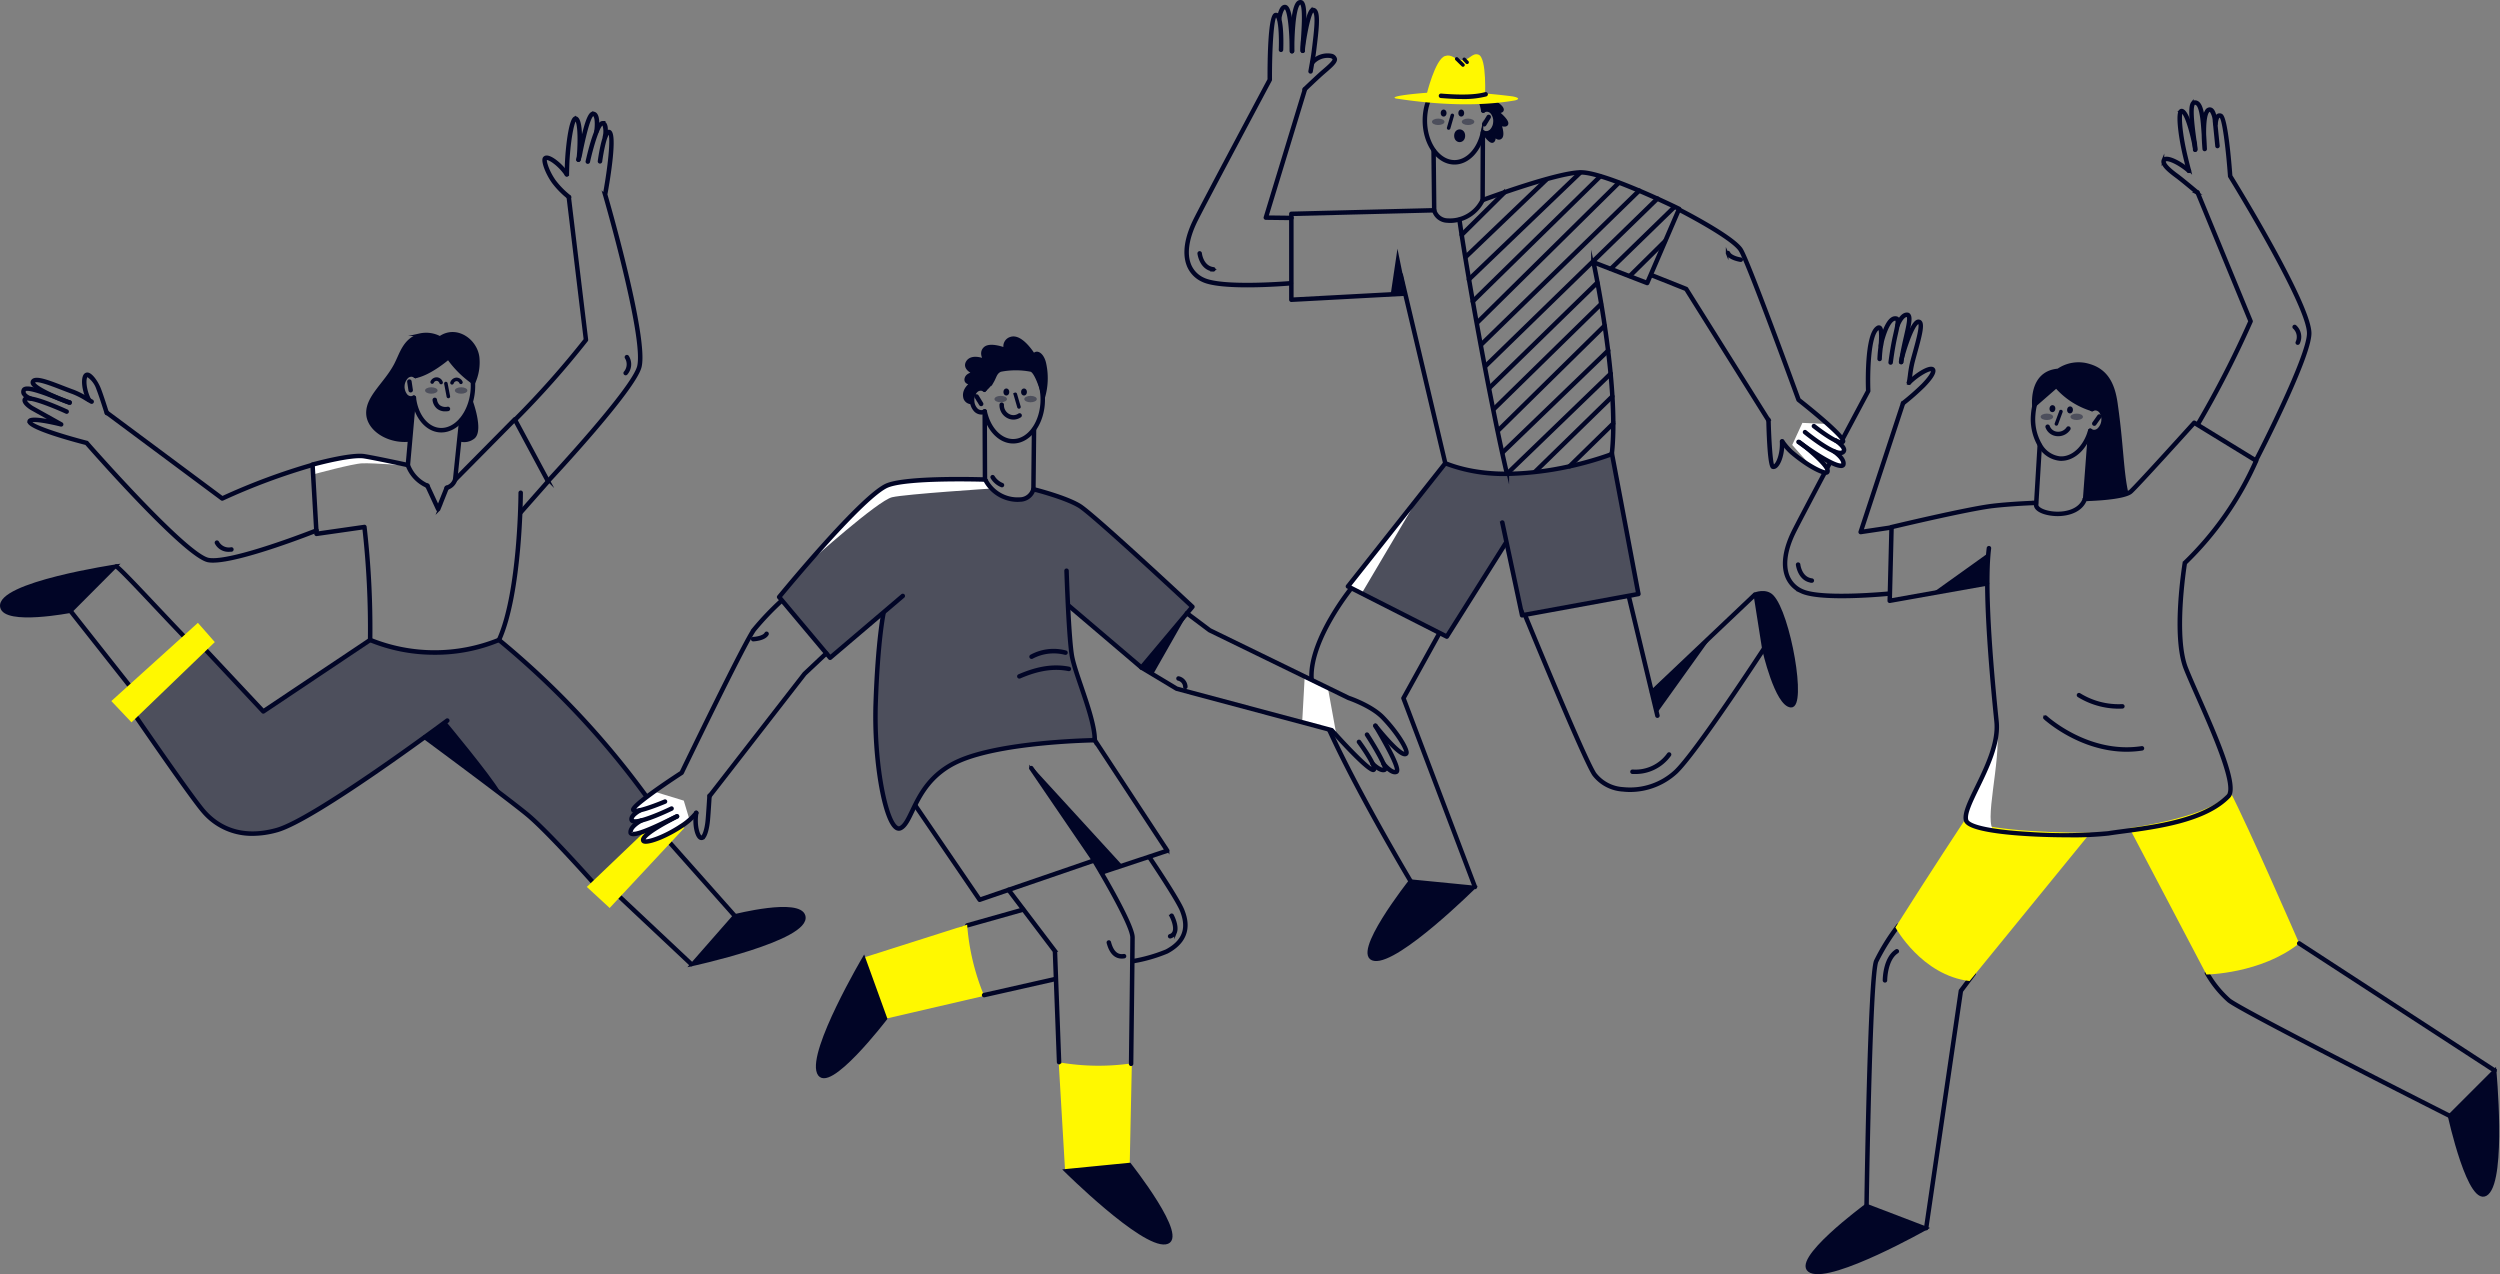 <svg xmlns="http://www.w3.org/2000/svg" width="483.651" height="246.553" viewBox="0 0 483.651 246.553">
  <rect x="0" y="0" width="483.651" height="246.553" fill="#808080" stroke="none"/>
  <g id="Group_3936" data-name="Group 3936" transform="translate(-46.432 -72.33)">
    <g id="Group_3891" data-name="Group 3891" transform="translate(391.595 91.989)">
      <g id="Group_3871" data-name="Group 3871" transform="translate(47.965 50.689)">
        <path id="Path_14713" data-name="Path 14713" d="M586.535,187.259c-.1,0-.2,0-.3-.01a5.21,5.21,0,0,1-4.024-2.744,10.144,10.144,0,0,1-1.292-5.937c.325-4.549,3.238-8.059,6.495-7.829,2.741.2,4.913,2.961,5.28,6.722a.183.183,0,0,1-.165.2.181.181,0,0,1-.2-.165c-.349-3.58-2.381-6.208-4.94-6.391-3.062-.215-5.791,3.141-6.1,7.489a9.776,9.776,0,0,0,1.24,5.719,4.854,4.854,0,0,0,3.734,2.568c2.433.181,4.776-1.982,5.7-5.244a.184.184,0,0,1,.354.1C591.381,185.038,589.032,187.259,586.535,187.259Z" transform="translate(-580.89 -168.701)" fill="#010526" stroke="#010526" stroke-miterlimit="10" stroke-width="0.5"/>
        <path id="Path_14714" data-name="Path 14714" d="M586.045,200.246a9.35,9.35,0,0,1-1.315-.093c-1.832-.263-3.02-.978-3.028-1.821l.694-11.511a.18.18,0,0,1,.2-.173.185.185,0,0,1,.173.2l-.694,11.5c.005.609,1.145,1.223,2.711,1.447,2.576.37,5.672-.352,6.412-2.8l.977-13.016a.185.185,0,0,1,.106-.154.188.188,0,0,1,.185.018,1.177,1.177,0,0,0,.5.2,1.247,1.247,0,0,0,.931-.293,2.658,2.658,0,0,0,.425-3.427,1.253,1.253,0,0,0-.833-.507,1.136,1.136,0,0,0-.677.135.184.184,0,0,1-.177-.322,1.507,1.507,0,0,1,.9-.177,1.612,1.612,0,0,1,1.082.646,3.024,3.024,0,0,1-.489,3.943,1.621,1.621,0,0,1-1.212.367,1.713,1.713,0,0,1-.4-.113l-.962,12.768C590.871,199.327,588.425,200.246,586.045,200.246Z" transform="translate(-581.104 -170.997)" fill="#010526" stroke="#010526" stroke-miterlimit="10" stroke-width="0.5"/>
        <path id="Path_14715" data-name="Path 14715" d="M597.177,183.366a.184.184,0,0,1-.15-.291L598,181.7a.184.184,0,0,1,.3.213l-.974,1.371A.184.184,0,0,1,597.177,183.366Z" transform="translate(-585.139 -171.577)" fill="#010526" stroke="#010526" stroke-miterlimit="10" stroke-width="0.5"/>
        <ellipse id="Ellipse_8" data-name="Ellipse 8" cx="0.436" cy="0.316" rx="0.436" ry="0.316" transform="matrix(0.071, -0.997, 0.997, 0.071, 6.994, 9.365)" fill="#010526" stroke="#010526" stroke-miterlimit="10" stroke-width="0.5"/>
        <ellipse id="Ellipse_9" data-name="Ellipse 9" cx="0.436" cy="0.316" rx="0.436" ry="0.316" transform="matrix(0.071, -0.997, 0.997, 0.071, 3.591, 9.122)" fill="#010526" stroke="#010526" stroke-miterlimit="10" stroke-width="0.5"/>
        <path id="Path_14716" data-name="Path 14716" d="M587.242,183.021a.093.093,0,0,1-.032-.006.092.092,0,0,1-.054-.119l.883-2.394a.092.092,0,0,1,.118-.054.09.09,0,0,1,.054.118l-.883,2.394A.091.091,0,0,1,587.242,183.021Z" transform="translate(-582.542 -171.264)" fill="#010526" stroke="#010526" stroke-miterlimit="10" stroke-width="0.5"/>
        <path id="Path_14717" data-name="Path 14717" d="M586.953,186.079a2.487,2.487,0,0,1-.277-.015,2.279,2.279,0,0,1-1.936-1.507.184.184,0,0,1,.344-.131,1.922,1.922,0,0,0,1.631,1.272,2.188,2.188,0,0,0,2.055-.944.184.184,0,1,1,.308.2A2.547,2.547,0,0,1,586.953,186.079Z" transform="translate(-581.903 -172.284)" fill="#010526" stroke="#010526" stroke-miterlimit="10" stroke-width="0.5"/>
        <path id="Path_14718" data-name="Path 14718" d="M594.774,179.5a1.951,1.951,0,0,1-2.537,1.586l-.925,12.773a19.13,19.13,0,0,0,8.026-.9c-.914-3.982-.934-9.361-2-16.833-.434-3.445-1.476-6.764-5.355-7.861a6.966,6.966,0,0,0-5.98.928c-5.61.479-4.753,7.137-4.753,7.137l4.4-3.837a14.979,14.979,0,0,0,6.868,4.422,1.151,1.151,0,0,1,1.07-.274,1.966,1.966,0,0,1,1.167,1.466A3.5,3.5,0,0,1,594.774,179.5Z" transform="translate(-580.972 -167.974)" fill="#010526" stroke="#010526" stroke-miterlimit="10" stroke-width="0.5"/>
        <ellipse id="Ellipse_10" data-name="Ellipse 10" cx="1.209" cy="0.622" rx="1.209" ry="0.622" transform="translate(7.423 9.668)" fill="#010526" opacity="0.4"/>
        <ellipse id="Ellipse_11" data-name="Ellipse 11" cx="1.209" cy="0.622" rx="1.209" ry="0.622" transform="translate(1.654 9.668)" fill="#010526" opacity="0.4"/>
      </g>
      <g id="Group_3890" data-name="Group 3890">
        <g id="Group_3874" data-name="Group 3874" transform="translate(4.388 133.134)">
          <g id="Group_3872" data-name="Group 3872" transform="translate(62.413)">
            <path id="Path_14719" data-name="Path 14719" d="M673.824,356.414a.193.193,0,0,1-.082-.019c-1.639-.827-40.18-20.286-42.812-22.4a20.834,20.834,0,0,1-4.316-5.346.184.184,0,1,1,.323-.177,20.434,20.434,0,0,0,4.222,5.235c2.6,2.091,42.347,22.158,42.748,22.359a.184.184,0,0,1-.083.349Z" transform="translate(-611.785 -293.105)" fill="#010526" stroke="#010526" stroke-miterlimit="10" stroke-width="0.5"/>
            <path id="Path_14720" data-name="Path 14720" d="M606.478,287.866,621.372,316.2s10.59-.139,17.945-6.024c0,0-9.709-22.36-13.534-29.716C625.2,283.593,616.224,286.432,606.478,287.866Z" transform="translate(-606.478 -280.462)" fill="#fff800"/>
            <path id="Path_14721" data-name="Path 14721" d="M688.824,345.547a.187.187,0,0,1-.1-.029l-37.8-24.6a.184.184,0,0,1,.2-.309l37.8,24.6a.184.184,0,0,1-.1.339Z" transform="translate(-618.183 -291.048)" fill="#010526" stroke="#010526" stroke-miterlimit="10" stroke-width="0.5"/>
            <path id="Path_14722" data-name="Path 14722" d="M699.36,354.031s1.983,20.791-1.469,23.952-7.422-15.061-7.422-15.061Z" transform="translate(-628.641 -299.874)" fill="#010526" stroke="#010526" stroke-miterlimit="10" stroke-width="0.5"/>
          </g>
          <g id="Group_3873" data-name="Group 3873" transform="translate(0 5.443)">
            <path id="Path_14723" data-name="Path 14723" d="M552.987,378.133l-.026,0a.183.183,0,0,1-.155-.208l6.716-45.908a.2.2,0,0,1,.035-.084l2.487-3.316a.184.184,0,1,1,.294.221l-2.459,3.279-6.71,45.861A.184.184,0,0,1,552.987,378.133Z" transform="translate(-529.902 -298.591)" fill="#010526" stroke="#010526" stroke-miterlimit="10" stroke-width="0.5"/>
            <path id="Path_14724" data-name="Path 14724" d="M537.314,370.642h0a.185.185,0,0,1-.182-.187c.026-1.815.634-44.479,1.876-47.532a40.222,40.222,0,0,1,4.326-6.935.184.184,0,0,1,.292.224,40.757,40.757,0,0,0-4.277,6.849c-1.216,2.992-1.842,46.956-1.848,47.4A.183.183,0,0,1,537.314,370.642Z" transform="translate(-525.766 -295.26)" fill="#010526" stroke="#010526" stroke-miterlimit="10" stroke-width="0.5"/>
            <path id="Path_14725" data-name="Path 14725" d="M544.935,394.056s-18.175,10.289-22.47,8.427,10.726-12.918,10.726-12.918Z" transform="translate(-521.693 -314.693)" fill="#010526" stroke="#010526" stroke-miterlimit="10" stroke-width="0.5"/>
            <path id="Path_14726" data-name="Path 14726" d="M558.655,287.856s-7.282,11.033-13.681,21.184c0,0,5.075,9.267,14.343,10.371l23.39-28.686C572.583,290.75,560.333,289.938,558.655,287.856Z" transform="translate(-527.836 -287.856)" fill="#fff800"/>
            <path id="Path_14727" data-name="Path 14727" d="M542.158,328.649h0a.185.185,0,0,1-.184-.184c0-.174.027-4.286,2.378-5.782a.184.184,0,0,1,.2.311c-2.18,1.387-2.207,5.43-2.207,5.472A.184.184,0,0,1,542.158,328.649Z" transform="translate(-527.045 -297.038)" fill="#010526" stroke="#010526" stroke-miterlimit="10" stroke-width="0.5"/>
          </g>
        </g>
        <g id="Group_3889" data-name="Group 3889">
          <g id="Group_3880" data-name="Group 3880" transform="translate(73.225)">
            <g id="Group_3875" data-name="Group 3875" transform="translate(10.041 2.514)">
              <path id="Path_14728" data-name="Path 14728" d="M636.816,169.5a.184.184,0,0,1-.163-.269c.1-.2,10.413-20.133,10.317-24.631-.121-5.69-15.111-30-15.262-30.243a.177.177,0,0,1-.026-.084c-.389-5.45-1.128-11.242-1.693-11.5a.315.315,0,0,0-.307-.015c-.325.184-.435,1.117-.471,1.424a.184.184,0,1,1-.365-.043c.083-.7.225-1.458.654-1.7a.681.681,0,0,1,.64,0c1.041.467,1.763,9.774,1.906,11.763.9,1.453,15.172,24.661,15.293,30.39.1,4.591-9.932,23.985-10.359,24.809A.184.184,0,0,1,636.816,169.5Z" transform="translate(-628.844 -102.361)" fill="#010526" stroke="#010526" stroke-miterlimit="10" stroke-width="0.5"/>
            </g>
            <g id="Group_3876" data-name="Group 3876" transform="translate(6.571 17.388)">
              <path id="Path_14729" data-name="Path 14729" d="M624.392,167.732a.181.181,0,0,1-.094-.026.185.185,0,0,1-.065-.252,199.537,199.537,0,0,0,10.142-19.785l-10.231-24.849a.184.184,0,0,1,.341-.14l10.26,24.92a.183.183,0,0,1,0,.144,199.817,199.817,0,0,1-10.193,19.9A.185.185,0,0,1,624.392,167.732Z" transform="translate(-624.131 -122.566)" fill="#010526" stroke="#010526" stroke-miterlimit="10" stroke-width="0.5"/>
            </g>
            <g id="Group_3877" data-name="Group 3877" transform="translate(3.114 1.636)">
              <path id="Path_14730" data-name="Path 14730" d="M621.4,113.107a.183.183,0,0,1-.178-.138l-.017-.066c-.307-1.209-.655-2.579-.926-3.835-.732-3.391-1.156-7.154-.552-7.782a.361.361,0,0,1,.328-.113c1.453.255,2.768,7.1,2.747,7.647a.192.192,0,0,1-.191.177.185.185,0,0,1-.177-.191c.024-.617-1.378-7.083-2.442-7.27-.292.17-.339,2.883.647,7.454.27,1.249.618,2.616.924,3.822l.016.066a.182.182,0,0,1-.132.223A.162.162,0,0,1,621.4,113.107Z" transform="translate(-619.435 -101.168)" fill="#010526" stroke="#010526" stroke-miterlimit="10" stroke-width="0.5"/>
            </g>
            <g id="Group_3878" data-name="Group 3878" transform="translate(5.399)">
              <path id="Path_14731" data-name="Path 14731" d="M623.427,108.439a.186.186,0,0,1-.121-.046.184.184,0,0,1-.063-.144.191.191,0,0,1,.011-.084c.015-.176-.1-1-.205-1.8-.434-3.2-.8-6.389-.172-7.195a.549.549,0,0,1,.375-.22c1.123-.121,1.507,1.4,1.739,2.909.025.166.05.355.074.562a3.785,3.785,0,0,1,.582-1.8.811.811,0,0,1,.564-.314.668.668,0,0,1,.492.169c.6.511.728,2.069.741,2.245l.484,4.8a.184.184,0,0,1-.165.2.176.176,0,0,1-.2-.164l-.484-4.8a3.858,3.858,0,0,0-.615-2,.3.3,0,0,0-.224-.082.451.451,0,0,0-.31.183c-.541.646-.653,2.671-.621,4.5.091,1.408.147,2.651.151,2.747a.184.184,0,0,1-.367.026c-.01-.111-.126-1.333-.154-2.778-.081-1.262-.189-2.65-.311-3.444-.292-1.89-.678-2.674-1.336-2.6a.181.181,0,0,0-.124.082c-.589.751-.044,4.763.247,6.918a10.035,10.035,0,0,1,.2,1.954l0,.011a.191.191,0,0,1-.041.093A.184.184,0,0,1,623.427,108.439Z" transform="translate(-622.539 -98.946)" fill="#010526" stroke="#010526" stroke-miterlimit="10" stroke-width="0.5"/>
            </g>
            <g id="Group_3879" data-name="Group 3879" transform="translate(0 10.912)">
              <path id="Path_14732" data-name="Path 14732" d="M621.874,120.6a.186.186,0,0,1-.119-.043c-.029-.024-2.869-2.414-3.907-3.176-1.563-1.146-2.956-2.331-2.582-3.228a.61.61,0,0,1,.448-.361c.865-.21,2.887.78,4.7,2.306a.184.184,0,0,1-.237.281c-1.871-1.578-3.73-2.384-4.372-2.229a.246.246,0,0,0-.2.145c-.314.753,1.773,2.286,2.459,2.789,1.047.769,3.9,3.166,3.927,3.19a.184.184,0,0,1-.119.325Z" transform="translate(-615.205 -113.769)" fill="#010526" stroke="#010526" stroke-miterlimit="10" stroke-width="0.5"/>
            </g>
            <path id="Path_14733" data-name="Path 14733" d="M650.426,161.323a.166.166,0,0,1-.057-.009.184.184,0,0,1-.119-.232,2.429,2.429,0,0,0-.529-2.83.184.184,0,0,1,.218-.3,2.773,2.773,0,0,1,.66,3.241A.183.183,0,0,1,650.426,161.323Z" transform="translate(-624.293 -114.507)" fill="#010526" stroke="#010526" stroke-miterlimit="10" stroke-width="0.5"/>
          </g>
          <g id="Group_3887" data-name="Group 3887" transform="translate(0 41.053)">
            <g id="Group_3881" data-name="Group 3881" transform="translate(0 2.473)">
              <path id="Path_14734" data-name="Path 14734" d="M526.876,210.379c-3.121,0-6.208-.218-7.785-.946a5.431,5.431,0,0,1-2.97-3.151c-.788-2.188-.372-5.082,1.2-8.372,1.231-2.571,13.858-26.234,14.489-27.417-.035-.909-.371-11.055,1.993-12.341a.466.466,0,0,1,.5-.011c.458.293.465,1.517.321,3.674a.184.184,0,0,1-.183.172h-.013a.183.183,0,0,1-.171-.2c.057-.85.208-3.109-.152-3.34-.024-.017-.069-.008-.129.025-1.845,1-1.923,9.04-1.8,12.053a.184.184,0,0,1-.022.094c-.132.248-13.253,24.831-14.506,27.448-1.532,3.2-1.942,6-1.188,8.087a5.075,5.075,0,0,0,2.777,2.943c3.735,1.723,16.747.452,16.878.439a.184.184,0,1,1,.036.367C535.843,209.937,531.324,210.379,526.876,210.379Z" transform="translate(-515.733 -158.073)" fill="#010526" stroke="#010526" stroke-miterlimit="10" stroke-width="0.5"/>
            </g>
            <g id="Group_3882" data-name="Group 3882" transform="translate(18.287 0.708)">
              <path id="Path_14735" data-name="Path 14735" d="M542.889,164.572h-.023a.184.184,0,0,1-.16-.2c0-.024.292-2.334.721-4.42.085-.412.176-.816.262-1.2.261-1.153.583-2.588.273-2.676a.721.721,0,0,0-.587.095c-1.257.747-2.1,4.407-2.105,4.443a22.616,22.616,0,0,0-.328,3.09.178.178,0,0,1-.19.177.184.184,0,0,1-.178-.19,23.08,23.08,0,0,1,.335-3.148c.038-.167.886-3.861,2.278-4.689a1.083,1.083,0,0,1,.876-.133c.646.182.384,1.347-.013,3.111-.087.382-.177.784-.261,1.194-.426,2.071-.714,4.367-.717,4.39A.184.184,0,0,1,542.889,164.572Z" transform="translate(-540.575 -155.675)" fill="#010526" stroke="#010526" stroke-miterlimit="10" stroke-width="0.5"/>
            </g>
            <g id="Group_3883" data-name="Group 3883" transform="translate(14.615 17.11)">
              <path id="Path_14736" data-name="Path 14736" d="M535.771,203.247a.184.184,0,0,1-.175-.242l8.2-24.923a.184.184,0,0,1,.349.115l-8.108,24.64,5.737-.855a.179.179,0,0,1,.209.155.184.184,0,0,1-.155.209l-6.032.9Z" transform="translate(-535.586 -177.956)" fill="#010526" stroke="#010526" stroke-miterlimit="10" stroke-width="0.5"/>
            </g>
            <g id="Group_3884" data-name="Group 3884" transform="translate(22.448 1.345)">
              <path id="Path_14737" data-name="Path 14737" d="M547.933,168.7a.154.154,0,0,1-.032,0,.184.184,0,0,1-.15-.213c.082-.465.148-.961.212-1.442a20.779,20.779,0,0,1,.439-2.526c.158-.6.331-1.231.505-1.855.641-2.322,1.519-5.5.935-5.735-.027-.01-.11-.045-.278.075-1.218.88-3,6.984-2.97,7.489a.188.188,0,0,1-.167.2.185.185,0,0,1-.2-.158c-.057-.494,1.732-6.768,3.094-7.808a.648.648,0,0,1,.656-.138c.847.339.28,2.568-.718,6.175-.172.623-.345,1.248-.5,1.851a20.354,20.354,0,0,0-.431,2.482c-.064.484-.13.985-.214,1.458A.184.184,0,0,1,547.933,168.7Z" transform="translate(-546.227 -156.541)" fill="#010526" stroke="#010526" stroke-miterlimit="10" stroke-width="0.5"/>
            </g>
            <g id="Group_3885" data-name="Group 3885" transform="translate(21.766)">
              <path id="Path_14738" data-name="Path 14738" d="M546.174,164.234a.183.183,0,0,1-.126-.05.193.193,0,0,1-.053-.1.168.168,0,0,1-.01-.087c.272-1.854.665-3.573.981-4.954.445-1.951.83-3.64.425-3.949-.795-.155-1.513,1.295-1.734,1.871a.184.184,0,1,1-.344-.131c.037-.1.917-2.393,2.193-2.091a.176.176,0,0,1,.052.021c.669.4.329,1.892-.234,4.361-.311,1.366-.7,3.063-.969,4.888v.007a.182.182,0,0,1-.046.157A.186.186,0,0,1,546.174,164.234Z" transform="translate(-545.3 -154.714)" fill="#010526" stroke="#010526" stroke-miterlimit="10" stroke-width="0.5"/>
            </g>
            <g id="Group_3886" data-name="Group 3886" transform="translate(22.817 10.482)">
              <path id="Path_14739" data-name="Path 14739" d="M546.912,175.949a.184.184,0,0,1-.113-.329,45.414,45.414,0,0,0,3.9-3.422c1.792-1.854,1.9-2.546,1.868-2.758a.112.112,0,0,0-.088-.1c-.565-.187-2.655.969-4.293,2.575a.184.184,0,0,1-.258-.264c1.513-1.483,3.8-2.944,4.664-2.662a.478.478,0,0,1,.336.39c.1.588-.562,1.622-1.965,3.075a45.584,45.584,0,0,1-3.935,3.456A.179.179,0,0,1,546.912,175.949Z" transform="translate(-546.728 -168.953)" fill="#010526" stroke="#010526" stroke-miterlimit="10" stroke-width="0.5"/>
            </g>
            <path id="Path_14740" data-name="Path 14740" d="M521.982,223.829h-.023c-2.47-.308-2.8-3.222-2.808-3.252a.184.184,0,0,1,.367-.038c.012.108.308,2.653,2.487,2.925a.184.184,0,0,1-.023.367Z" transform="translate(-516.634 -172.039)" fill="#010526" stroke="#010526" stroke-miterlimit="10" stroke-width="0.5"/>
          </g>
          <g id="Group_3888" data-name="Group 3888" transform="translate(20.239 61.941)">
            <path id="Path_14741" data-name="Path 14741" d="M569.522,263.728c.812,6.414-2.7,18.389-.512,19.815,0,0-4.935-.312-5.462-2.053S569.451,268.6,569.522,263.728Z" transform="translate(-548.581 -204.367)" fill="#fff"/>
            <path id="Path_14742" data-name="Path 14742" d="M583.317,263.233c-8.133,0-19.354-.726-20.027-2.968-.4-1.318.728-3.627,2.151-6.55,1.847-3.793,4.144-8.514,3.726-12.609-1.69-16.567-2.185-27.866-1.471-33.582a.184.184,0,1,1,.365.046c-.71,5.687-.216,16.958,1.472,33.5.428,4.2-1.9,8.971-3.762,12.807-1.332,2.738-2.483,5.1-2.13,6.282.349,1.162,4.85,2.107,12.043,2.526a95.621,95.621,0,0,0,15.261-.153c.861-.138,1.9-.277,3-.423,6.234-.827,15.655-2.078,20.116-6.712,1.715-1.782-2.864-12.165-5.893-19.036-.964-2.185-1.8-4.071-2.362-5.5-2.491-6.3-.3-19.918-.209-20.494a.183.183,0,0,1,.057-.106,62.367,62.367,0,0,0,13.69-19.565l-11.714-7.182c-1.176,1.3-10.854,12.012-12.191,13.218-1.437,1.3-8.643,1.454-8.949,1.46a.184.184,0,0,1-.007-.368c.073,0,7.372-.16,8.71-1.365,1.38-1.245,12.157-13.185,12.266-13.306a.185.185,0,0,1,.233-.034l11.981,7.346a.183.183,0,0,1,.072.229,62.764,62.764,0,0,1-13.794,19.794c-.161,1.024-2.172,14.243.2,20.237.563,1.424,1.393,3.309,2.356,5.49,3.434,7.787,7.707,17.479,5.821,19.439-4.549,4.727-14.046,5.987-20.331,6.822-1.1.146-2.138.283-2.993.421A62.391,62.391,0,0,1,583.317,263.233Z" transform="translate(-548.5 -183.09)" fill="#010526" stroke="#010526" stroke-miterlimit="10" stroke-width="0.5"/>
            <path id="Path_14743" data-name="Path 14743" d="M543.411,223.463a.187.187,0,0,1-.12-.045.184.184,0,0,1-.064-.144l.356-14.255a.185.185,0,0,1,.141-.175c.147-.035,14.757-3.532,19.578-4.1,3.765-.442,8.272-.587,8.318-.589a.19.19,0,0,1,.189.178.185.185,0,0,1-.178.19c-.045,0-4.537.146-8.286.586-4.549.535-17.892,3.7-19.4,4.059l-.346,13.888,18.587-3.31a.184.184,0,1,1,.065.362l-18.809,3.349A.16.16,0,0,1,543.411,223.463Z" transform="translate(-543.227 -188.649)" fill="#010526" stroke="#010526" stroke-miterlimit="10" stroke-width="0.5"/>
            <path id="Path_14744" data-name="Path 14744" d="M600.043,267.116c-9.059,0-15.781-6.166-15.854-6.235a.184.184,0,1,1,.251-.269c.081.074,8.181,7.5,18.535,5.912a.185.185,0,0,1,.21.154.183.183,0,0,1-.154.21A19.637,19.637,0,0,1,600.043,267.116Z" transform="translate(-554.02 -203.532)" fill="#010526" stroke="#010526" stroke-miterlimit="10" stroke-width="0.5"/>
            <path id="Path_14745" data-name="Path 14745" d="M600.8,257.233a14.92,14.92,0,0,1-7.754-2.221.183.183,0,0,1-.046-.256.188.188,0,0,1,.256-.046,14.381,14.381,0,0,0,8.281,2.135.191.191,0,0,1,.194.174.186.186,0,0,1-.174.194C601.307,257.227,601.054,257.233,600.8,257.233Z" transform="translate(-556.353 -201.979)" fill="#010526" stroke="#010526" stroke-miterlimit="10" stroke-width="0.5"/>
            <path id="Path_14746" data-name="Path 14746" d="M555.558,225.283l10.163-7.272-.35,5.432Z" transform="translate(-546.481 -192.304)" fill="#010526" stroke="#010526" stroke-miterlimit="10" stroke-width="0.5"/>
          </g>
        </g>
      </g>
    </g>
    <g id="Group_3911" data-name="Group 3911" transform="translate(46.682 94.165)">
      <g id="Group_3909" data-name="Group 3909">
        <g id="Group_3893" data-name="Group 3893" transform="translate(0 87.565)">
          <path id="Path_14747" data-name="Path 14747" d="M183.936,275.128c.089.217-4.837-6.828-11.6-14.814-6.289-7.425-14.2-15.655-20.355-19.837a38.742,38.742,0,0,1-11.415,2.364,30.556,30.556,0,0,1-13.484-2.327l-20.616,13.75L94.773,241.787l-13.621,12.54s11.828,17.385,13.839,19.355,6.307,6.139,14.123,3.531,28.75-17.882,28.75-17.882,4.036,2.986,9.565,7.123c5.278,3.949,11.946,8.93,16.642,14.073,2.453,2.686,4.906,5.372,6.6,7.065Z" transform="translate(-55.777 -226.032)" fill="#010526" opacity="0.4"/>
          <path id="Path_14748" data-name="Path 14748" d="M110.727,254.262a.185.185,0,0,1-.135-.058L97.353,240.081a.184.184,0,1,1,.269-.251l13.133,14.008L131.293,240.1a.184.184,0,1,1,.2.306L110.83,254.231A.187.187,0,0,1,110.727,254.262Z" transform="translate(-60.039 -225.846)" fill="#010526" stroke="#010526" stroke-miterlimit="10" stroke-width="0.5"/>
          <path id="Path_14749" data-name="Path 14749" d="M104.54,283.284A12.389,12.389,0,0,1,95,279c-2.334-2.627-13.144-18.395-13.253-18.554a.184.184,0,1,1,.3-.208c.109.159,10.907,15.908,13.225,18.517,2.4,2.694,6.758,5.487,13.935,3.475,7.239-2.027,32.637-20.962,32.893-21.154a.184.184,0,0,1,.219.3c-1.045.781-25.708,19.168-33.013,21.213A17.692,17.692,0,0,1,104.54,283.284Z" transform="translate(-55.926 -231.225)" fill="#010526" stroke="#010526" stroke-miterlimit="10" stroke-width="0.5"/>
          <path id="Path_14750" data-name="Path 14750" d="M191.412,295.24a.183.183,0,0,1-.138-.063c-.088-.1-8.868-10.037-13.222-13.81-3.012-2.61-20.028-15.181-20.2-15.307a.184.184,0,0,1,.219-.3c.172.127,17.2,12.706,20.222,15.326,4.373,3.788,13.169,13.744,13.257,13.845a.183.183,0,0,1-.016.26A.181.181,0,0,1,191.412,295.24Z" transform="translate(-75.996 -232.695)" fill="#010526" stroke="#010526" stroke-miterlimit="10" stroke-width="0.5"/>
          <path id="Path_14751" data-name="Path 14751" d="M207.433,272.9a.184.184,0,0,1-.152-.08A164.162,164.162,0,0,0,177.3,240.5a.184.184,0,1,1,.237-.281,164.512,164.512,0,0,1,30.044,32.4.185.185,0,0,1-.048.256A.188.188,0,0,1,207.433,272.9Z" transform="translate(-81.131 -225.951)" fill="#010526" stroke="#010526" stroke-miterlimit="10" stroke-width="0.5"/>
          <path id="Path_14752" data-name="Path 14752" d="M227.92,321.934s23.109-4.984,21.9-9.506c-.883-3.31-13.484-.09-13.484-.09Z" transform="translate(-94.504 -244.623)" fill="#010526" stroke="#010526" stroke-miterlimit="10" stroke-width="0.5"/>
          <path id="Path_14753" data-name="Path 14753" d="M222.885,320.971a.184.184,0,0,1-.126-.049l-14.137-13.286a.184.184,0,1,1,.252-.269l14.137,13.286a.184.184,0,0,1-.126.318Z" transform="translate(-89.397 -243.669)" fill="#010526" stroke="#010526" stroke-miterlimit="10" stroke-width="0.5"/>
          <path id="Path_14754" data-name="Path 14754" d="M234.654,307.733a.18.18,0,0,1-.137-.062l-12.938-14.579a.184.184,0,0,1,.275-.244l12.938,14.579a.183.183,0,0,1-.015.259A.181.181,0,0,1,234.654,307.733Z" transform="translate(-92.819 -239.835)" fill="#010526" stroke="#010526" stroke-miterlimit="10" stroke-width="0.5"/>
          <g id="Group_3892" data-name="Group 3892" transform="translate(0 0.008)">
            <path id="Path_14755" data-name="Path 14755" d="M69.042,220.865S45.767,224.318,46.71,228.9c.69,3.355,13.457.867,13.457.867Z" transform="translate(-46.682 -220.865)" fill="#010526" stroke="#010526" stroke-miterlimit="10" stroke-width="0.5"/>
          </g>
          <path id="Path_14756" data-name="Path 14756" d="M90.3,235.125a.183.183,0,0,1-.133-.056c-1.75-1.809-3.767-3.949-5.718-6.019-3.6-3.823-7.007-7.435-7.693-7.855a.183.183,0,1,1,.191-.313c.729.445,3.991,3.907,7.77,7.916,1.95,2.069,3.966,4.209,5.715,6.016a.185.185,0,0,1,0,.261A.182.182,0,0,1,90.3,235.125Z" transform="translate(-54.595 -220.854)" fill="#010526" stroke="#010526" stroke-miterlimit="10" stroke-width="0.5"/>
          <path id="Path_14757" data-name="Path 14757" d="M77.008,248.383a.182.182,0,0,1-.144-.07l-12.074-15.3a.184.184,0,0,1,.289-.228l12.074,15.3a.184.184,0,0,1-.145.3Z" transform="translate(-51.45 -223.983)" fill="#010526" stroke="#010526" stroke-miterlimit="10" stroke-width="0.5"/>
          <path id="Path_14758" data-name="Path 14758" d="M75.6,251.058l3.9,4.116L95.62,239.649l-3.272-3.724Z" transform="translate(-54.312 -224.831)" fill="#fff800"/>
          <path id="Path_14759" data-name="Path 14759" d="M200.56,300.051l4.422,4.076,14.445-15.492-3.46-3.3Z" transform="translate(-87.285 -237.869)" fill="#fff800"/>
          <path id="Path_14760" data-name="Path 14760" d="M161.925,262.1s8.6,10.326,10.445,13.531l-14.3-10.682Z" transform="translate(-76.073 -231.738)" fill="#010526" stroke="#010526" stroke-miterlimit="10" stroke-width="0.5"/>
        </g>
        <g id="Group_3908" data-name="Group 3908" transform="translate(4.098)">
          <g id="Group_3899" data-name="Group 3899" transform="translate(0 50.482)">
            <g id="Group_3894" data-name="Group 3894" transform="translate(0.244 4.568)">
              <path id="Path_14761" data-name="Path 14761" d="M89.186,208.4a5.473,5.473,0,0,1-.882-.063c-4.372-.73-22.455-21.307-23.661-22.683-2.71-.7-11.223-3.009-11.116-4.317a.422.422,0,0,1,.189-.317c.626-.448,3.232.033,4.859.395L54.06,178.9c-.148-.09-1.4-.866-1.474-1.593a.49.49,0,0,1,.2-.481c1.073-.764,6.993,1.9,8.17,2.437a.184.184,0,1,1-.154.334c-2.649-1.22-7.109-2.967-7.8-2.473-.029.021-.06.052-.05.144.043.411.816,1.023,1.293,1.313l5.668,3.163a.184.184,0,0,1-.135.339c-1.965-.5-5.291-1.155-5.847-.758-.034.024-.035.039-.036.047-.056.686,5.612,2.582,10.9,3.945a.18.18,0,0,1,.092.057c.191.219,19.184,21.889,23.483,22.6,4.432.752,20.627-5.661,20.791-5.726a.184.184,0,0,1,.136.342C108.661,202.842,94.592,208.4,89.186,208.4Z" transform="translate(-52.581 -176.685)" fill="#010526" stroke="#010526" stroke-miterlimit="10" stroke-width="0.5"/>
            </g>
            <g id="Group_3895" data-name="Group 3895" transform="translate(16.158 7.352)">
              <path id="Path_14762" data-name="Path 14762" d="M96.687,197.423a.184.184,0,0,1-.11-.037L74.273,180.8a.184.184,0,0,1,.22-.3L96.71,197.027a123.324,123.324,0,0,1,17.434-6.482.184.184,0,1,1,.1.353,123.12,123.12,0,0,0-17.485,6.51A.193.193,0,0,1,96.687,197.423Z" transform="translate(-74.199 -180.467)" fill="#010526" stroke="#010526" stroke-miterlimit="10" stroke-width="0.5"/>
            </g>
            <g id="Group_3896" data-name="Group 3896" transform="translate(1.813 1.014)">
              <path id="Path_14763" data-name="Path 14763" d="M62,176.575a.233.233,0,0,1-.039,0c-.442-.094-6.4-2.344-7.157-3.748a.588.588,0,0,1-.054-.509c.42-1.065,2.948-.088,5.874,1.044.733.283,1.474.57,2.179.822a15.271,15.271,0,0,1,2.544,1.295c.345.2.686.4,1.024.588a.184.184,0,1,1-.176.324c-.341-.186-.686-.389-1.035-.595a15.049,15.049,0,0,0-2.481-1.266c-.708-.253-1.452-.54-2.188-.824-2.278-.88-5.112-1.977-5.4-1.251-.007.018-.03.077.036.2.648,1.205,6.471,3.468,6.911,3.561a.184.184,0,0,1-.038.364Z" transform="translate(-54.712 -171.856)" fill="#010526" stroke="#010526" stroke-miterlimit="10" stroke-width="0.5"/>
            </g>
            <g id="Group_3897" data-name="Group 3897" transform="translate(0 2.7)">
              <path id="Path_14764" data-name="Path 14764" d="M61.378,177.18h-.034a.178.178,0,0,1-.045-.006c-.389-.11-1.106-.395-2.013-.756-1.879-.748-6.276-2.5-6.61-1.734a.6.6,0,0,0-.007.5c.238.543,1.168.872,1.177.876a.184.184,0,0,1-.121.347,2.634,2.634,0,0,1-1.394-1.076.962.962,0,0,1,.007-.8c.439-1.008,3.468.1,7.083,1.539.84.334,1.568.624,1.948.735a.2.2,0,0,1,.042.007.182.182,0,0,1-.034.362Z" transform="translate(-52.249 -174.147)" fill="#010526" stroke="#010526" stroke-miterlimit="10" stroke-width="0.5"/>
            </g>
            <g id="Group_3898" data-name="Group 3898" transform="translate(11.768)">
              <path id="Path_14765" data-name="Path 14765" d="M72.776,178.246a.184.184,0,0,1-.175-.129c-.011-.035-1.084-3.445-1.566-4.638a4.859,4.859,0,0,0-1.977-2.629.219.219,0,0,0-.23.112c-.384.518-.331,2.458.632,4.44a.184.184,0,0,1-.332.16c-.986-2.033-1.1-4.133-.6-4.819a.591.591,0,0,1,.584-.256c.64.1,1.676,1.408,2.261,2.855.488,1.206,1.532,4.524,1.575,4.665a.184.184,0,0,1-.12.23A.181.181,0,0,1,72.776,178.246Z" transform="translate(-68.236 -170.479)" fill="#010526" stroke="#010526" stroke-miterlimit="10" stroke-width="0.5"/>
            </g>
            <path id="Path_14766" data-name="Path 14766" d="M105.77,216.3a2.692,2.692,0,0,1-2.657-1.45.185.185,0,0,1,.1-.239.188.188,0,0,1,.24.1,2.447,2.447,0,0,0,2.612,1.21.17.17,0,0,1,.2.171.184.184,0,0,1-.172.2Q105.924,216.295,105.77,216.3Z" transform="translate(-65.667 -182.119)" fill="#010526" stroke="#010526" stroke-miterlimit="10" stroke-width="0.5"/>
          </g>
          <g id="Group_3906" data-name="Group 3906" transform="translate(95.099)">
            <g id="Group_3900" data-name="Group 3900" transform="translate(6.36 3.517)">
              <path id="Path_14767" data-name="Path 14767" d="M190.259,174.617a.186.186,0,0,1-.126-.05.184.184,0,0,1-.008-.26c.165-.177,16.537-17.711,17.648-22.07,1.405-5.514-6.538-32.946-6.619-33.223a.18.18,0,0,1,0-.084c1.168-6.429,1.578-11.759.917-11.882-.007,0-.033-.007-.085.03-.59.428-1.211,3.6-1.463,5.491a.188.188,0,0,1-.207.158.185.185,0,0,1-.158-.207c.068-.518.7-5.079,1.613-5.74a.465.465,0,0,1,.368-.093c1.44.267-.095,9.4-.615,12.266.471,1.623,8.025,27.821,6.609,33.375-1.134,4.451-17.058,21.507-17.736,22.231A.185.185,0,0,1,190.259,174.617Z" transform="translate(-190.075 -106.679)" fill="#010526" stroke="#010526" stroke-miterlimit="10" stroke-width="0.5"/>
            </g>
            <g id="Group_3901" data-name="Group 3901" transform="translate(14.087 1.83)">
              <path id="Path_14768" data-name="Path 14768" d="M200.756,112.176a.184.184,0,0,1-.18-.224c.4-1.787,1.775-7.565,3.03-7.565l.042,0a.655.655,0,0,1,.469.275c.49.663.17,2.37.132,2.562a.184.184,0,1,1-.361-.071,4.089,4.089,0,0,0-.067-2.272.286.286,0,0,0-.211-.128h-.016c-.646,0-1.878,3.756-2.658,7.277A.184.184,0,0,1,200.756,112.176Z" transform="translate(-200.572 -104.388)" fill="#010526" stroke="#010526" stroke-miterlimit="10" stroke-width="0.5"/>
            </g>
            <g id="Group_3902" data-name="Group 3902" transform="translate(0 16.132)">
              <path id="Path_14769" data-name="Path 14769" d="M181.62,167.249a.182.182,0,0,1-.133-.056.185.185,0,0,1,0-.261,175.679,175.679,0,0,0,13.669-15.391l-3.314-27.52a.184.184,0,0,1,.365-.044l3.323,27.6a.182.182,0,0,1-.039.138A176.392,176.392,0,0,1,181.747,167.2.185.185,0,0,1,181.62,167.249Z" transform="translate(-181.436 -123.816)" fill="#010526" stroke="#010526" stroke-miterlimit="10" stroke-width="0.5"/>
            </g>
            <g id="Group_3903" data-name="Group 3903" transform="translate(10.026 0.922)">
              <path id="Path_14770" data-name="Path 14770" d="M195.24,114.331h0a.184.184,0,0,1-.18-.187c.02-.962.043-2.158.119-3.251.242-3.513.82-7.252,1.564-7.686a.354.354,0,0,1,.342-.018c1.33.635.76,7.615.592,8.142a.184.184,0,0,1-.351-.112c.19-.591.576-7.233-.4-7.7-.356.1-1.062,2.793-1.38,7.4-.074,1.084-.1,2.275-.118,3.232A.184.184,0,0,1,195.24,114.331Z" transform="translate(-195.056 -103.154)" fill="#010526" stroke="#010526" stroke-miterlimit="10" stroke-width="0.5"/>
            </g>
            <g id="Group_3904" data-name="Group 3904" transform="translate(12.27)">
              <path id="Path_14771" data-name="Path 14771" d="M198.289,111.154a.186.186,0,0,1-.158-.088.223.223,0,0,1,.018-.231c.063-.16.219-.893.384-1.667.721-3.388,1.5-6.734,2.356-7.2a.476.476,0,0,1,.408-.034c1.087.244.746,3.012.666,3.564a.19.19,0,0,1-.208.156.184.184,0,0,1-.156-.208c.178-1.234.169-3.029-.409-3.16a.131.131,0,0,0-.125.006c-.783.425-1.721,4.835-2.172,6.954a12.412,12.412,0,0,1-.433,1.791l-.008.013a.188.188,0,0,1-.068.079A.184.184,0,0,1,198.289,111.154Z" transform="translate(-198.104 -101.902)" fill="#010526" stroke="#010526" stroke-miterlimit="10" stroke-width="0.5"/>
            </g>
            <g id="Group_3905" data-name="Group 3905" transform="translate(5.727 8.5)">
              <path id="Path_14772" data-name="Path 14772" d="M194.141,121.443a.182.182,0,0,1-.112-.038,16.52,16.52,0,0,1-2.986-3.034c-1.292-1.82-2.019-3.955-1.784-4.576a.523.523,0,0,1,.451-.34c.9-.11,2.882,1.441,4.122,3.254a.184.184,0,0,1-.3.208c-1.3-1.9-3.16-3.174-3.774-3.1a.155.155,0,0,0-.15.1c-.152.4.409,2.357,1.739,4.233a16.428,16.428,0,0,0,2.909,2.955.184.184,0,0,1-.112.331Z" transform="translate(-189.215 -113.449)" fill="#010526" stroke="#010526" stroke-miterlimit="10" stroke-width="0.5"/>
            </g>
            <path id="Path_14773" data-name="Path 14773" d="M210.706,169.3a.184.184,0,0,1-.153-.286,2.449,2.449,0,0,0,.247-2.867.184.184,0,0,1,.289-.229,2.777,2.777,0,0,1-.23,3.3A.182.182,0,0,1,210.706,169.3Z" transform="translate(-189.111 -118.775)" fill="#010526" stroke="#010526" stroke-miterlimit="10" stroke-width="0.5"/>
          </g>
          <g id="Group_3907" data-name="Group 3907" transform="translate(55.934 59.121)">
            <path id="Path_14774" data-name="Path 14774" d="M128.741,195.595s7.528-2.065,9.409-2.124c2.354-.074,8.73.439,8.73.439s-7.656-1.982-8.73-1.915-9.519,1.842-9.519,1.842Z" transform="translate(-128.338 -184.795)" fill="#fff"/>
            <path id="Path_14775" data-name="Path 14775" d="M178.527,200.63a.184.184,0,0,1-.138-.306l5.257-5.959-6.258-11.66L166.021,194.2a.184.184,0,0,1-.262-.258L177.3,182.269a.184.184,0,0,1,.293.042l6.436,11.992a.184.184,0,0,1-.024.208l-5.341,6.055A.183.183,0,0,1,178.527,200.63Z" transform="translate(-138.12 -182.215)" fill="#010526" stroke="#010526" stroke-miterlimit="10" stroke-width="0.5"/>
            <path id="Path_14776" data-name="Path 14776" d="M151.962,230.218a32.73,32.73,0,0,1-12.475-2.449.183.183,0,0,1-.115-.174,174.647,174.647,0,0,0-1.078-21.634l-9.083,1.3a.184.184,0,0,1-.21-.171l-.769-13.4a.184.184,0,0,1,.134-.188c.3-.084,7.462-2.055,10.117-1.614,2.623.437,8.351,1.692,8.409,1.7a.184.184,0,0,1-.079.36c-.057-.013-5.776-1.266-8.39-1.7-2.378-.4-8.775,1.286-9.815,1.566l.749,13.047,9.07-1.3a.176.176,0,0,1,.138.035.184.184,0,0,1,.071.123,173.6,173.6,0,0,1,1.107,21.746,32.971,32.971,0,0,0,24.609-.015c4.1-9.149,4.148-28.136,4.148-28.327a.184.184,0,1,1,.368,0c0,.193-.048,19.343-4.209,28.541a.187.187,0,0,1-.088.091A32.125,32.125,0,0,1,151.962,230.218Z" transform="translate(-128.233 -184.751)" fill="#010526" stroke="#010526" stroke-miterlimit="10" stroke-width="0.5"/>
            <path id="Path_14777" data-name="Path 14777" d="M160.68,204.534a.184.184,0,0,1-.167-.107l-2.108-4.555a.184.184,0,0,1,.334-.154l1.929,4.167,1.49-3.725a.185.185,0,0,1,.239-.1.183.183,0,0,1,.1.239l-1.648,4.122a.186.186,0,0,1-.166.116Z" transform="translate(-136.19 -186.805)" fill="#010526" stroke="#010526" stroke-miterlimit="10" stroke-width="0.5"/>
          </g>
        </g>
      </g>
      <g id="Group_3910" data-name="Group 3910" transform="translate(70.841 42.648)">
        <path id="Path_14778" data-name="Path 14778" d="M160.35,179.63c-.132,0-.264-.006-.4-.018-2.6-.242-4.7-2.886-5.1-6.429a.184.184,0,0,1,.366-.042c.382,3.369,2.343,5.88,4.769,6.1,3.058.286,5.857-3.02,6.261-7.364s-1.749-8.1-4.8-8.384c-2.552-.239-4.987,2.024-5.917,5.5a.187.187,0,0,1-.225.13.183.183,0,0,1-.13-.225c.977-3.652,3.573-6.028,6.306-5.771,3.251.3,5.553,4.242,5.131,8.784C166.21,176.275,163.444,179.63,160.35,179.63Z" transform="translate(-146.065 -160.701)" fill="#010526" stroke="#010526" stroke-miterlimit="10" stroke-width="0.5"/>
        <path id="Path_14779" data-name="Path 14779" d="M163.683,195.882a.185.185,0,0,1-.057-.36,2.192,2.192,0,0,0,1.5-1.44l1.184-11.421a.184.184,0,1,1,.366.038l-1.191,11.457a2.555,2.555,0,0,1-1.749,1.717A.185.185,0,0,1,163.683,195.882Z" transform="translate(-148.347 -165.816)" fill="#010526" stroke="#010526" stroke-miterlimit="10" stroke-width="0.5"/>
        <path id="Path_14780" data-name="Path 14780" d="M156.854,192.308a.19.19,0,0,1-.074-.015,7.183,7.183,0,0,1-3.876-4.1.192.192,0,0,1-.01-.079l1.134-12.754a1.685,1.685,0,0,1-.4.046,1.63,1.63,0,0,1-1.143-.559,3.024,3.024,0,0,1,.161-3.971,1.651,1.651,0,0,1,1.17-.462,1.519,1.519,0,0,1,.858.322.184.184,0,0,1-.227.289,1.136,1.136,0,0,0-.649-.243,1.239,1.239,0,0,0-.9.364,2.661,2.661,0,0,0-.14,3.451,1.264,1.264,0,0,0,.88.441,1.157,1.157,0,0,0,.521-.113.184.184,0,0,1,.266.181l-1.156,13a6.824,6.824,0,0,0,3.664,3.853.184.184,0,0,1-.074.352Z" transform="translate(-145.264 -162.627)" fill="#010526" stroke="#010526" stroke-miterlimit="10" stroke-width="0.5"/>
        <path id="Path_14781" data-name="Path 14781" d="M154.114,174.312a.183.183,0,0,1-.181-.157l-.248-1.663a.183.183,0,0,1,.155-.209.18.18,0,0,1,.209.155l.248,1.663a.184.184,0,0,1-.155.209Z" transform="translate(-145.757 -163.12)" fill="#010526" stroke="#010526" stroke-miterlimit="10" stroke-width="0.5"/>
        <path id="Path_14782" data-name="Path 14782" d="M163.969,175.6a.091.091,0,0,1-.09-.075l-.481-2.506a.092.092,0,0,1,.073-.107.09.09,0,0,1,.107.073l.481,2.506a.091.091,0,0,1-.073.107Z" transform="translate(-148.319 -163.287)" fill="#010526" stroke="#010526" stroke-miterlimit="10" stroke-width="0.5"/>
        <path id="Path_14783" data-name="Path 14783" d="M149.609,170.435a1.95,1.95,0,0,0,2.244,1.979l-.7,8.128c-4.046.515-8.164-1.985-8.238-5.222s3.426-5.734,5.349-9.358c1.181-2.225,1.681-4.858,4.775-5.852a5.671,5.671,0,0,1,3.89.529c3.232-2.261,7.16.63,7.41,4.052a9.568,9.568,0,0,1-.872,4.828,19.476,19.476,0,0,1-4.914-4.83s-3.444,2.994-6.295,3.567a1.152,1.152,0,0,0-1.011-.445,1.966,1.966,0,0,0-1.391,1.256A3.488,3.488,0,0,0,149.609,170.435Z" transform="translate(-142.915 -159.837)" fill="#010526" stroke="#010526" stroke-miterlimit="10" stroke-width="0.5"/>
        <path id="Path_14784" data-name="Path 14784" d="M169.479,177.654s2.064,5.577.446,7.015a2.918,2.918,0,0,1-2.615.573l.211-4A7.529,7.529,0,0,0,169.479,177.654Z" transform="translate(-149.352 -164.538)" fill="#010526" stroke="#010526" stroke-miterlimit="10" stroke-width="0.5"/>
        <path id="Path_14785" data-name="Path 14785" d="M161.612,172.591a.092.092,0,0,1-.086-.06.876.876,0,0,0-.754-.608.851.851,0,0,0-.8.52.092.092,0,1,1-.164-.082,1.028,1.028,0,0,1,.978-.621,1.055,1.055,0,0,1,.916.727.092.092,0,0,1-.054.119A.1.1,0,0,1,161.612,172.591Z" transform="translate(-147.369 -162.977)" fill="#010526" stroke="#010526" stroke-miterlimit="10" stroke-width="0.5"/>
        <path id="Path_14786" data-name="Path 14786" d="M165.1,172.671a.1.1,0,0,1-.032-.006.092.092,0,0,1-.054-.119,1.055,1.055,0,0,1,.917-.727,1.028,1.028,0,0,1,.978.621.092.092,0,0,1-.041.124.094.094,0,0,1-.124-.042.855.855,0,0,0-.8-.52.876.876,0,0,0-.754.608A.094.094,0,0,1,165.1,172.671Z" transform="translate(-148.746 -162.998)" fill="#010526" stroke="#010526" stroke-miterlimit="10" stroke-width="0.5"/>
        <path id="Path_14787" data-name="Path 14787" d="M162.566,179.236a2.211,2.211,0,0,1-1.423-.453,2.3,2.3,0,0,1-.789-1.5.184.184,0,0,1,.367-.028,1.956,1.956,0,0,0,.655,1.246,2.11,2.11,0,0,0,1.677.332.186.186,0,0,1,.208.155.184.184,0,0,1-.155.209A3.788,3.788,0,0,1,162.566,179.236Z" transform="translate(-147.517 -164.387)" fill="#010526" stroke="#010526" stroke-miterlimit="10" stroke-width="0.5"/>
        <ellipse id="Ellipse_12" data-name="Ellipse 12" cx="1.209" cy="0.622" rx="1.209" ry="0.622" transform="translate(16.911 10.438)" fill="#010526" opacity="0.4"/>
        <ellipse id="Ellipse_13" data-name="Ellipse 13" cx="1.209" cy="0.622" rx="1.209" ry="0.622" transform="translate(11.142 10.438)" fill="#010526" opacity="0.4"/>
      </g>
    </g>
    <g id="Group_3923" data-name="Group 3923" transform="translate(275.822 72.58)">
      <g id="Group_3912" data-name="Group 3912" transform="translate(40.4 10.248)">
        <path id="Path_14788" data-name="Path 14788" d="M438.042,98.583s2.357,1.282,1.986,1.986c-.184.349-.993.221-.993.221s2.292,1.812,1.857,2.464c-.294.441-1.305-.037-1.305-.037s.772,2.041.166,2.593-1.269-.5-1.269-.5.166,1.158-.386,1.268-1.825-1.77-1.825-1.77a1.772,1.772,0,0,0,1.991-.657,3.873,3.873,0,0,0,.368-2.354,2.055,2.055,0,0,0-1.288-1.4l-.864.074-.515-1.4Z" transform="translate(-419.18 -89.69)" fill="#010526" stroke="#010526" stroke-miterlimit="10" stroke-width="0.5"/>
        <path id="Path_14789" data-name="Path 14789" d="M426.8,109.217c-3.265,0-5.921-3.714-5.921-8.279s2.656-8.272,5.921-8.272c2.748,0,5.111,2.6,5.746,6.329a.184.184,0,0,1-.15.213.179.179,0,0,1-.212-.151c-.6-3.546-2.819-6.022-5.383-6.022-3.062,0-5.553,3.545-5.553,7.9s2.49,7.911,5.553,7.911c2.436,0,4.621-2.318,5.313-5.637a.185.185,0,0,1,.361.076C431.743,106.779,429.41,109.217,426.8,109.217Z" transform="translate(-415.199 -88.129)" fill="#010526" stroke="#010526" stroke-miterlimit="10" stroke-width="0.5"/>
        <path id="Path_14790" data-name="Path 14790" d="M426.64,122.655a5.254,5.254,0,0,1-.576-.031,2.89,2.89,0,0,1-2.772-2.136l-.124-11.559a.185.185,0,0,1,.182-.186.17.17,0,0,1,.186.183l.119,11.521a2.548,2.548,0,0,0,2.448,1.812,6.812,6.812,0,0,0,6.555-3.822l.052-13.047a.185.185,0,0,1,.094-.16.187.187,0,0,1,.186,0,1.15,1.15,0,0,0,.513.162,1.351,1.351,0,0,0,1.091-.546,2.54,2.54,0,0,0,.545-1.5,2.466,2.466,0,0,0-.548-1.763,1.239,1.239,0,0,0-.861-.442,1.138,1.138,0,0,0-.668.176.184.184,0,0,1-.2-.311,1.492,1.492,0,0,1,.884-.232,1.6,1.6,0,0,1,1.115.564,2.838,2.838,0,0,1,.643,2.028,2.9,2.9,0,0,1-.63,1.713,1.685,1.685,0,0,1-1.4.679,1.572,1.572,0,0,1-.4-.083l-.051,12.8a.188.188,0,0,1-.017.077A7.266,7.266,0,0,1,426.64,122.655Z" transform="translate(-415.803 -90.268)" fill="#010526" stroke="#010526" stroke-miterlimit="10" stroke-width="0.5"/>
        <path id="Path_14791" data-name="Path 14791" d="M436.672,104.511a.18.18,0,0,1-.1-.027.184.184,0,0,1-.062-.253l.875-1.436a.184.184,0,0,1,.314.191l-.874,1.437A.186.186,0,0,1,436.672,104.511Z" transform="translate(-419.318 -90.778)" fill="#010526" stroke="#010526" stroke-miterlimit="10" stroke-width="0.5"/>
        <ellipse id="Ellipse_14" data-name="Ellipse 14" cx="0.316" cy="0.436" rx="0.316" ry="0.436" transform="translate(12.589 10.939)" fill="#010526" stroke="#010526" stroke-miterlimit="10" stroke-width="0.5"/>
        <ellipse id="Ellipse_15" data-name="Ellipse 15" cx="0.316" cy="0.436" rx="0.316" ry="0.436" transform="translate(9.178 10.939)" fill="#010526" stroke="#010526" stroke-miterlimit="10" stroke-width="0.5"/>
        <path id="Path_14792" data-name="Path 14792" d="M427.346,105.067a.109.109,0,0,1-.026,0,.093.093,0,0,1-.063-.114l.711-2.451a.094.094,0,0,1,.115-.063.092.092,0,0,1,.062.114l-.71,2.451A.093.093,0,0,1,427.346,105.067Z" transform="translate(-416.881 -90.705)" fill="#010526" stroke="#010526" stroke-miterlimit="10" stroke-width="0.5"/>
        <path id="Path_14793" data-name="Path 14793" d="M413.45,97.657c8.649,1.329,16.358,1.5,23.009.37,0,0,1.635-.37-.462-.783a115.99,115.99,0,0,0-11.969-.909C421.482,96.277,411.339,97.078,413.45,97.657Z" transform="translate(-413.163 -89.096)" fill="#fff800"/>
        <path id="Path_14794" data-name="Path 14794" d="M421.551,94.4s1.658-6.928,3.586-7.558c1.352-.441,1.787.688,3.282.772,1.462.083,1.921-1.448,3.172-1.048,1.724.551,1.269,8.55,1.269,8.55Z" transform="translate(-415.376 -86.502)" fill="#fff800"/>
        <ellipse id="Ellipse_16" data-name="Ellipse 16" cx="0.814" cy="0.983" rx="0.814" ry="0.983" transform="translate(11.782 14.783)" fill="#010526" stroke="#010526" stroke-miterlimit="10" stroke-width="0.5"/>
        <path id="Path_14795" data-name="Path 14795" d="M430.675,88.962a.091.091,0,0,1-.064-.027L429.4,87.75a.092.092,0,0,1,0-.13.094.094,0,0,1,.13,0l1.213,1.186a.092.092,0,0,1,0,.13A.094.094,0,0,1,430.675,88.962Z" transform="translate(-417.439 -86.79)" fill="#010526" stroke="#010526" stroke-miterlimit="10" stroke-width="0.5"/>
        <path id="Path_14796" data-name="Path 14796" d="M432,88.467a.093.093,0,0,1-.067-.029l-.551-.579a.092.092,0,0,1,.134-.127l.551.579a.093.093,0,0,1,0,.13A.088.088,0,0,1,432,88.467Z" transform="translate(-417.964 -86.819)" fill="#010526" stroke="#010526" stroke-miterlimit="10" stroke-width="0.5"/>
        <path id="Path_14797" data-name="Path 14797" d="M429.394,97.624c-1.206,0-2.572-.064-4.107-.191a.183.183,0,0,1-.168-.2.188.188,0,0,1,.2-.169c3.941.327,6.745.234,8.574-.286a.184.184,0,0,1,.1.355A17.358,17.358,0,0,1,429.394,97.624Z" transform="translate(-416.318 -89.213)" fill="#010526" stroke="#010526" stroke-miterlimit="10" stroke-width="0.5"/>
        <ellipse id="Ellipse_17" data-name="Ellipse 17" cx="1.209" cy="0.622" rx="1.209" ry="0.622" transform="translate(13.01 12.445)" fill="#010526" opacity="0.4"/>
        <ellipse id="Ellipse_18" data-name="Ellipse 18" cx="1.209" cy="0.622" rx="1.209" ry="0.622" transform="translate(7.241 12.445)" fill="#010526" opacity="0.4"/>
      </g>
      <g id="Group_3922" data-name="Group 3922">
        <g id="Group_3917" data-name="Group 3917" transform="translate(24.14 87.197)">
          <g id="Group_3913" data-name="Group 3913" transform="translate(7.06)">
            <path id="Path_14798" data-name="Path 14798" d="M419.748,193.348l-18.83,23.832,19.124,9.709,11.453-18.273,3.111,14.154,22.507-4.119-5.149-27.068C440.264,195.872,429.479,196.638,419.748,193.348Z" transform="translate(-400.733 -191.178)" fill="#010526" opacity="0.4"/>
            <path id="Path_14799" data-name="Path 14799" d="M403.62,221.6l10.7-18.093-13.4,16.817Z" transform="translate(-400.733 -194.325)" fill="#fff"/>
            <path id="Path_14800" data-name="Path 14800" d="M445.244,222.809a.184.184,0,0,1-.18-.146l-3.825-17.948a.183.183,0,0,1,.141-.218.18.18,0,0,1,.218.142l3.789,17.772,22.149-4.053-5.115-27.107a.185.185,0,0,1,.147-.215.182.182,0,0,1,.215.146l5.149,27.289a.185.185,0,0,1-.149.215l-22.507,4.119A.164.164,0,0,1,445.244,222.809Z" transform="translate(-411.372 -191.033)" fill="#010526" stroke="#010526" stroke-miterlimit="10" stroke-width="0.5"/>
            <path id="Path_14801" data-name="Path 14801" d="M419.976,227.654a.187.187,0,0,1-.083-.02l-19.125-9.71a.184.184,0,0,1-.1-.124.186.186,0,0,1,.035-.154l18.808-23.791a.184.184,0,0,1,.289.229L401.135,217.7l18.774,9.531,11.311-17.952a.184.184,0,0,1,.312.2l-11.4,18.094A.186.186,0,0,1,419.976,227.654Z" transform="translate(-400.667 -191.759)" fill="#010526" stroke="#010526" stroke-miterlimit="10" stroke-width="0.5"/>
          </g>
          <g id="Group_3916" data-name="Group 3916" transform="translate(0 26.259)">
            <g id="Group_3914" data-name="Group 3914">
              <path id="Path_14802" data-name="Path 14802" d="M426.934,304.9s-14.812,14.723-19.446,14.062,6.933-15.292,6.933-15.292Z" transform="translate(-395.118 -247.013)" fill="#010526" stroke="#010526" stroke-miterlimit="10" stroke-width="0.5"/>
              <path id="Path_14803" data-name="Path 14803" d="M410.38,283.544a.181.181,0,0,1-.158-.09c-.782-1.31-19.146-32.16-19.146-39.648s7.615-16.939,7.69-17.034a.184.184,0,0,1,.286.233c-.077.093-7.609,9.431-7.609,16.8,0,7.387,18.9,39.14,19.094,39.46a.184.184,0,0,1-.064.253A.189.189,0,0,1,410.38,283.544Z" transform="translate(-391.076 -226.705)" fill="#010526" stroke="#010526" stroke-miterlimit="10" stroke-width="0.5"/>
              <path id="Path_14804" data-name="Path 14804" d="M429.273,287.886a.184.184,0,0,1-.172-.119l-13.833-36.519a.186.186,0,0,1,.011-.155l6.914-12.5a.184.184,0,0,1,.322.178l-6.873,12.43,13.8,36.439a.183.183,0,0,1-.107.237A.17.17,0,0,1,429.273,287.886Z" transform="translate(-397.456 -229.816)" fill="#010526" stroke="#010526" stroke-miterlimit="10" stroke-width="0.5"/>
            </g>
            <g id="Group_3915" data-name="Group 3915" transform="translate(41.337 0.879)">
              <path id="Path_14805" data-name="Path 14805" d="M467.727,267.817a12.005,12.005,0,0,1-1.382-.079,7.748,7.748,0,0,1-5.7-3.008c-2.023-3.043-12.941-29.647-13.4-30.778a.184.184,0,1,1,.341-.139c.113.277,11.367,27.7,13.37,30.712a7.388,7.388,0,0,0,5.433,2.847,12.855,12.855,0,0,0,10.028-3.319c3.891-3.663,16.9-23.6,17.036-23.8a.184.184,0,1,1,.308.2c-.535.822-13.169,20.172-17.093,23.864A13.275,13.275,0,0,1,467.727,267.817Z" transform="translate(-447.23 -229.43)" fill="#010526" stroke="#010526" stroke-miterlimit="10" stroke-width="0.5"/>
              <path id="Path_14806" data-name="Path 14806" d="M480.2,252.17a.185.185,0,0,1-.18-.141l-5.535-23.086a.184.184,0,0,1,.358-.086l5.536,23.086a.184.184,0,0,1-.136.222A.17.17,0,0,1,480.2,252.17Z" transform="translate(-454.421 -228.115)" fill="#010526" stroke="#010526" stroke-miterlimit="10" stroke-width="0.5"/>
              <path id="Path_14807" data-name="Path 14807" d="M480.787,247.5a.188.188,0,0,1-.134-.057.185.185,0,0,1,.007-.261l19.86-18.83a.184.184,0,0,1,.253.267l-19.86,18.83A.182.182,0,0,1,480.787,247.5Z" transform="translate(-456.036 -228.006)" fill="#010526" stroke="#010526" stroke-miterlimit="10" stroke-width="0.5"/>
              <path id="Path_14808" data-name="Path 14808" d="M509.517,239.01s2.427,10.7,5.3,10.923-.33-17.929-3.586-21.294c-1.3-1.346-3.42-.442-3.42-.442Z" transform="translate(-463.214 -227.899)" fill="#010526" stroke="#010526" stroke-miterlimit="10" stroke-width="0.5"/>
              <path id="Path_14809" data-name="Path 14809" d="M481.7,254.2l10.141-14.169-10.9,10.21Z" transform="translate(-456.123 -231.101)" fill="#010526" stroke="#010526" stroke-miterlimit="10" stroke-width="0.5"/>
              <path id="Path_14810" data-name="Path 14810" d="M475.827,273.983h-.2a.184.184,0,0,1,0-.368h0a7.8,7.8,0,0,0,6.934-3.259.184.184,0,1,1,.3.216A8.2,8.2,0,0,1,475.827,273.983Z" transform="translate(-454.675 -239.082)" fill="#010526" stroke="#010526" stroke-miterlimit="10" stroke-width="0.5"/>
            </g>
          </g>
        </g>
        <g id="Group_3921" data-name="Group 3921">
          <g id="Group_3918" data-name="Group 3918" transform="translate(89.94 40.156)">
            <path id="Path_14811" data-name="Path 14811" d="M521.372,191.8s2.485,1.511,3.095,1.067-3.173-4.02-3.173-4.02,5.258,3.5,6.256,2.641-2.37-2.926-2.37-2.926,1.807,1.068,2.471.275-1.979-2.3-1.979-2.3,1.364.77,1.834.424-3.1-3.378-3.1-3.378l-4.767-.207-1.968,4.275Z" transform="translate(-490.279 -141.972)" fill="#fff"/>
            <path id="Path_14812" data-name="Path 14812" d="M519.277,172.472c-1.345,0-4.982-2.836-5.408-3.171a.184.184,0,0,1,.228-.289c1.682,1.326,4.446,3.249,5.256,3.085a.137.137,0,0,0,.107-.068c.077-.6-4.291-4.445-8.562-7.813a.194.194,0,0,1-.059-.082c-.1-.264-9.643-26.48-11.148-28.943-1.488-2.435-11.706-7.662-11.808-7.714a.184.184,0,1,1,.166-.328c.425.216,10.414,5.327,11.955,7.849,1.507,2.465,10.567,27.322,11.164,28.96,2.792,2.2,9.118,7.34,8.615,8.248a.506.506,0,0,1-.359.25A.717.717,0,0,1,519.277,172.472Z" transform="translate(-482.393 -127.131)" fill="#010526" stroke="#010526" stroke-miterlimit="10" stroke-width="0.5"/>
            <path id="Path_14813" data-name="Path 14813" d="M527.81,189.941c-2,0-6.745-3.884-6.955-4.056a.184.184,0,1,1,.234-.284c1.453,1.2,5.517,4.241,6.895,3.957a.437.437,0,0,0,.328-.234c.241-.463-.9-1.417-1.494-1.806a.184.184,0,0,1,.2-.308c.213.141,2.075,1.4,1.617,2.284a.8.8,0,0,1-.581.425A1.256,1.256,0,0,1,527.81,189.941Z" transform="translate(-491.102 -142.548)" fill="#010526" stroke="#010526" stroke-miterlimit="10" stroke-width="0.5"/>
            <path id="Path_14814" data-name="Path 14814" d="M503.211,172.676a.184.184,0,0,1-.156-.086l-15.842-25.281-6.635-2.648a.185.185,0,0,1-.1-.239.188.188,0,0,1,.239-.1l6.692,2.67a.186.186,0,0,1,.088.074l15.874,25.332a.184.184,0,0,1-.058.254A.182.182,0,0,1,503.211,172.676Z" transform="translate(-480.461 -131.663)" fill="#010526" stroke="#010526" stroke-miterlimit="10" stroke-width="0.5"/>
            <path id="Path_14815" data-name="Path 14815" d="M523.425,194.4c-1.039,0-3.955-1.57-6.8-4.023a12.307,12.307,0,0,1-1.77-2.044.184.184,0,0,1,.3-.219,12.046,12.046,0,0,0,1.714,1.984c3.318,2.856,6.412,4.211,6.689,3.91.45-.889-4.405-4.864-5.4-5.544a.184.184,0,0,1,.208-.3c.2.138,1.714,1.3,3.121,2.584,2.529,2.314,2.578,3.066,2.394,3.43a.406.406,0,0,1-.3.213A.76.76,0,0,1,523.425,194.4Z" transform="translate(-489.526 -143.203)" fill="#010526" stroke="#010526" stroke-miterlimit="10" stroke-width="0.5"/>
            <path id="Path_14816" data-name="Path 14816" d="M527.476,193.115c-.829,0-2.852-.758-8.133-4.523l-.2-.14a.184.184,0,0,1,.212-.3l.2.143c6.838,4.874,8.006,4.534,8.2,4.353.22-.858-1.209-2.006-1.786-2.381a.184.184,0,1,1,.2-.308c.095.062,2.333,1.532,1.927,2.833a.191.191,0,0,1-.028.056A.631.631,0,0,1,527.476,193.115Zm.443-.38h0Z" transform="translate(-490.648 -143.223)" fill="#010526" stroke="#010526" stroke-miterlimit="10" stroke-width="0.5"/>
            <path id="Path_14817" data-name="Path 14817" d="M512.339,191.78a.6.6,0,0,1-.2-.035c-.649-.231-.876-5.9-.954-9.252a.184.184,0,0,1,.18-.188.2.2,0,0,1,.188.18c.1,4.119.4,8.586.735,8.929a.37.37,0,0,0,.041,0,.424.424,0,0,0,.251-.1c.679-.509,1.35-2.536,1.226-4.632a.184.184,0,0,1,.173-.2.179.179,0,0,1,.2.173c.131,2.246-.6,4.372-1.374,4.948A.764.764,0,0,1,512.339,191.78Z" transform="translate(-488.568 -141.689)" fill="#010526" stroke="#010526" stroke-miterlimit="10" stroke-width="0.5"/>
            <path id="Path_14818" data-name="Path 14818" d="M503.2,140.15h-.026c-.088-.013-2.157-.321-2.611-1.4a.184.184,0,0,1,.339-.143c.31.736,1.783,1.1,2.323,1.177a.184.184,0,0,1-.026.366Z" transform="translate(-485.762 -130.129)" fill="#010526" stroke="#010526" stroke-miterlimit="10" stroke-width="0.5"/>
          </g>
          <g id="Group_3919" data-name="Group 3919">
            <path id="Path_14819" data-name="Path 14819" d="M370.2,128.56c-3.371,0-6.85-.222-8.563-1.012a5.432,5.432,0,0,1-2.97-3.153c-.788-2.187-.372-5.082,1.2-8.371,1.232-2.574,13.88-26.276,14.492-27.42-.015-2.948.034-12.32,1.243-12.645a.533.533,0,0,1,.487.1c1.018.813.834,6.194.81,6.8a.187.187,0,0,1-.191.177.185.185,0,0,1-.177-.191c.089-2.236-.015-5.978-.671-6.5a.164.164,0,0,0-.161-.038c-.64.173-1,6.537-.972,12.335a.18.18,0,0,1-.022.088c-.132.248-13.253,24.831-14.506,27.448-1.531,3.2-1.943,5.994-1.188,8.087a5.076,5.076,0,0,0,2.777,2.943c3.737,1.725,16.692.628,16.823.616a.184.184,0,0,1,.032.367C378.352,128.222,374.362,128.56,370.2,128.56Z" transform="translate(-358.282 -73.466)" fill="#010526" stroke="#010526" stroke-miterlimit="10" stroke-width="0.5"/>
            <path id="Path_14820" data-name="Path 14820" d="M385.236,82.767a.185.185,0,0,1-.184-.184c0-4.046-.431-8.284-1.138-8.373-.441-.055-.832,1.207-.955,2.077a.188.188,0,0,1-.208.156.183.183,0,0,1-.156-.208c.059-.42.406-2.516,1.365-2.39,1.346.169,1.458,6.73,1.46,8.737a.184.184,0,0,1-.184.185Z" transform="translate(-364.697 -72.912)" fill="#010526" stroke="#010526" stroke-miterlimit="10" stroke-width="0.5"/>
            <path id="Path_14821" data-name="Path 14821" d="M384.223,120.725h0l-4.953-.062a.187.187,0,0,1-.147-.075.191.191,0,0,1-.027-.163l7.556-24.8a.185.185,0,0,1,.23-.122.183.183,0,0,1,.122.23L379.517,120.3l4.708.058a.184.184,0,0,1,0,.368Z" transform="translate(-363.772 -78.627)" fill="#010526" stroke="#010526" stroke-miterlimit="10" stroke-width="0.5"/>
            <path id="Path_14822" data-name="Path 14822" d="M390.482,86.866a.164.164,0,0,1-.032,0,.183.183,0,0,1-.149-.213l.124-.7c.193-1.076.392-2.189.521-3.245l.012-.094c.429-3.484.835-6.775.226-7.5a.317.317,0,0,0-.236-.125h0c-.011,0-.043.014-.094.067-.82.872-1.767,7.1-1.71,7.6a.184.184,0,0,1-.162.2.179.179,0,0,1-.2-.162c-.056-.488.822-6.846,1.807-7.894a.505.505,0,0,1,.381-.182.677.677,0,0,1,.5.256c.711.848.334,3.907-.143,7.781l-.012.094c-.13,1.065-.331,2.183-.524,3.265l-.124.7A.183.183,0,0,1,390.482,86.866Z" transform="translate(-366.328 -73.118)" fill="#010526" stroke="#010526" stroke-miterlimit="10" stroke-width="0.5"/>
            <path id="Path_14823" data-name="Path 14823" d="M386.174,82.392a.184.184,0,0,1-.184-.182c0-.334-.074-8.195,1.31-9.436a.686.686,0,0,1,.551-.19.512.512,0,0,1,.351.184c.667.749.515,3.916.283,7.376-.058.864-.118,1.759-.088,1.926a.194.194,0,0,1,.016.067.185.185,0,0,1-.308.16.19.19,0,0,1-.051-.093l0-.011a10.694,10.694,0,0,1,.068-2.074c.15-2.241.428-6.411-.191-7.106a.151.151,0,0,0-.107-.063.322.322,0,0,0-.275.1c-1.046.938-1.212,6.928-1.187,9.157a.184.184,0,0,1-.182.186Z" transform="translate(-365.593 -72.58)" fill="#010526" stroke="#010526" stroke-miterlimit="10" stroke-width="0.5"/>
            <path id="Path_14824" data-name="Path 14824" d="M389.459,93.491a.184.184,0,0,1-.127-.317c.026-.024,2.59-2.48,3.577-3.325l.076-.065c.979-.838,2.2-1.882,2.128-2.3-.033-.192-.227-.359-.531-.459a3.78,3.78,0,0,0-3.5,1.227.184.184,0,1,1-.257-.264,4.089,4.089,0,0,1,3.875-1.313,1.033,1.033,0,0,1,.78.748c.1.59-.791,1.387-2.251,2.638l-.075.065c-.979.838-3.536,3.287-3.562,3.312A.184.184,0,0,1,389.459,93.491Z" transform="translate(-366.46 -76.27)" fill="#010526" stroke="#010526" stroke-miterlimit="10" stroke-width="0.5"/>
            <path id="Path_14825" data-name="Path 14825" d="M364.531,142.033h-.023c-2.47-.308-2.8-3.223-2.808-3.252a.185.185,0,0,1,.163-.2.188.188,0,0,1,.2.163c.011.108.308,2.654,2.487,2.926a.184.184,0,0,1-.024.367Z" transform="translate(-359.184 -89.994)" fill="#010526" stroke="#010526" stroke-miterlimit="10" stroke-width="0.5"/>
          </g>
          <g id="Group_3920" data-name="Group 3920" transform="translate(20.251 32.915)">
            <path id="Path_14826" data-name="Path 14826" d="M435.182,182.165a31.959,31.959,0,0,1-11.9-2.062.182.182,0,0,1-.11-.128l-8.606-36.409a.184.184,0,0,1,.137-.222.18.18,0,0,1,.221.136L423.5,179.8c12.921,5.149,30.381-1.195,31.889-1.762,1.483-13.512-3.528-36.838-3.578-37.073a.183.183,0,0,1,.141-.219.186.186,0,0,1,.219.141c.051.236,5.1,23.749,3.572,37.3a.182.182,0,0,1-.115.151A63.894,63.894,0,0,1,435.182,182.165Zm20.381-4h0Z" transform="translate(-393.382 -123.48)" fill="#010526" stroke="#010526" stroke-miterlimit="10" stroke-width="0.5"/>
            <path id="Path_14827" data-name="Path 14827" d="M468.078,139.065a.191.191,0,0,1-.066-.012l-10.2-3.938a.184.184,0,0,1,.133-.343l10.036,3.873,6.039-14.019c-1.575-.766-14.459-6.965-18.738-6.965-4.548,0-18.827,5.294-18.97,5.348a.184.184,0,0,1-.128-.345c.589-.219,14.484-5.371,19.1-5.371s18.47,6.791,19.058,7.08a.183.183,0,0,1,.088.238l-6.178,14.343A.183.183,0,0,1,468.078,139.065Z" transform="translate(-399.057 -117.293)" fill="#010526" stroke="#010526" stroke-miterlimit="10" stroke-width="0.5"/>
            <path id="Path_14828" data-name="Path 14828" d="M385.976,144.927a.183.183,0,0,1-.184-.184V128.125a.184.184,0,0,1,.18-.184l27.634-.69a.2.2,0,0,1,.188.179.185.185,0,0,1-.18.189l-27.454.686v16.245l21.728-1.168h.01a.184.184,0,0,1,.01.368l-21.923,1.179Z" transform="translate(-385.792 -119.92)" fill="#010526" stroke="#010526" stroke-miterlimit="10" stroke-width="0.5"/>
            <path id="Path_14829" data-name="Path 14829" d="M439.329,179.205a.183.183,0,0,1-.179-.143c-3.045-13.083-7.592-37.93-9.179-49.094a.184.184,0,0,1,.364-.052c1.419,9.981,5.9,34.979,9.173,49.063a.183.183,0,0,1-.137.221A.165.165,0,0,1,439.329,179.205Z" transform="translate(-397.449 -120.582)" fill="#010526" stroke="#010526" stroke-miterlimit="10" stroke-width="0.5"/>
            <path id="Path_14830" data-name="Path 14830" d="M430.763,131.133a.184.184,0,0,1-.13-.315l8.256-8.187a.184.184,0,0,1,.258.261l-8.256,8.187A.185.185,0,0,1,430.763,131.133Z" transform="translate(-397.61 -118.688)" fill="#010526" stroke="#010526" stroke-miterlimit="10" stroke-width="0.5"/>
            <path id="Path_14831" data-name="Path 14831" d="M431.795,134.537a.184.184,0,0,1-.127-.317l15.58-14.927a.184.184,0,1,1,.255.266l-15.58,14.927A.186.186,0,0,1,431.795,134.537Z" transform="translate(-397.882 -117.807)" fill="#010526" stroke="#010526" stroke-miterlimit="10" stroke-width="0.5"/>
            <path id="Path_14832" data-name="Path 14832" d="M432.64,138.415a.188.188,0,0,1-.133-.056.184.184,0,0,1,.006-.261l21.468-20.6a.184.184,0,0,1,.255.266l-21.468,20.6A.182.182,0,0,1,432.64,138.415Z" transform="translate(-398.105 -117.333)" fill="#010526" stroke="#010526" stroke-miterlimit="10" stroke-width="0.5"/>
            <path id="Path_14833" data-name="Path 14833" d="M433.656,142.9a.184.184,0,0,1-.129-.315l24.642-24.178a.184.184,0,1,1,.258.263l-24.642,24.178A.182.182,0,0,1,433.656,142.9Z" transform="translate(-398.373 -117.573)" fill="#010526" stroke="#010526" stroke-miterlimit="10" stroke-width="0.5"/>
            <path id="Path_14834" data-name="Path 14834" d="M434.855,147.428a.184.184,0,0,1-.13-.315L462.078,120.1a.184.184,0,0,1,.259.261l-27.353,27.015A.181.181,0,0,1,434.855,147.428Z" transform="translate(-398.689 -118.019)" fill="#010526" stroke="#010526" stroke-miterlimit="10" stroke-width="0.5"/>
            <path id="Path_14835" data-name="Path 14835" d="M435.866,152.243a.182.182,0,0,1-.131-.056.184.184,0,0,1,0-.26l30.568-29.786a.184.184,0,0,1,.257.264l-30.567,29.786A.186.186,0,0,1,435.866,152.243Z" transform="translate(-398.956 -118.558)" fill="#010526" stroke="#010526" stroke-miterlimit="10" stroke-width="0.5"/>
            <path id="Path_14836" data-name="Path 14836" d="M436.93,157a.184.184,0,0,1-.129-.316l33.315-32.446a.184.184,0,0,1,.257.264l-33.315,32.446A.187.187,0,0,1,436.93,157Z" transform="translate(-399.237 -119.112)" fill="#010526" stroke="#010526" stroke-miterlimit="10" stroke-width="0.5"/>
            <path id="Path_14837" data-name="Path 14837" d="M437.991,167.028a.181.181,0,0,1-.131-.055.185.185,0,0,1,0-.261l20.9-20.383a.184.184,0,1,1,.258.264l-20.9,20.384A.185.185,0,0,1,437.991,167.028Z" transform="translate(-399.517 -124.941)" fill="#010526" stroke="#010526" stroke-miterlimit="10" stroke-width="0.5"/>
            <path id="Path_14838" data-name="Path 14838" d="M469.958,138.72a.188.188,0,0,1-.133-.056.185.185,0,0,1,0-.261l12.26-11.925a.184.184,0,1,1,.256.264l-12.26,11.925A.183.183,0,0,1,469.958,138.72Z" transform="translate(-407.952 -119.703)" fill="#010526" stroke="#010526" stroke-miterlimit="10" stroke-width="0.5"/>
            <path id="Path_14839" data-name="Path 14839" d="M439.26,172.54a.184.184,0,0,1-.129-.316l20.677-20.257a.184.184,0,0,1,.257.263l-20.677,20.257A.184.184,0,0,1,439.26,172.54Z" transform="translate(-399.852 -126.428)" fill="#010526" stroke="#010526" stroke-miterlimit="10" stroke-width="0.5"/>
            <path id="Path_14840" data-name="Path 14840" d="M474.933,142.475a.184.184,0,0,1-.13-.314l6.779-6.694a.184.184,0,1,1,.258.262l-6.779,6.694A.182.182,0,0,1,474.933,142.475Z" transform="translate(-409.265 -122.074)" fill="#010526" stroke="#010526" stroke-miterlimit="10" stroke-width="0.5"/>
            <path id="Path_14841" data-name="Path 14841" d="M440.317,178.235a.184.184,0,0,1-.129-.315l20.6-20.281a.184.184,0,0,1,.258.262l-20.6,20.281A.184.184,0,0,1,440.317,178.235Z" transform="translate(-400.131 -127.925)" fill="#010526" stroke="#010526" stroke-miterlimit="10" stroke-width="0.5"/>
            <path id="Path_14842" data-name="Path 14842" d="M441.609,184.111a.184.184,0,0,1-.127-.316l20.342-19.634a.184.184,0,1,1,.256.265l-20.342,19.633A.183.183,0,0,1,441.609,184.111Z" transform="translate(-400.472 -129.646)" fill="#010526" stroke="#010526" stroke-miterlimit="10" stroke-width="0.5"/>
            <path id="Path_14843" data-name="Path 14843" d="M442.906,189.757a.181.181,0,0,1-.132-.057.184.184,0,0,1,0-.26l19.869-19.188a.184.184,0,1,1,.255.264L443.034,189.7A.184.184,0,0,1,442.906,189.757Z" transform="translate(-400.814 -131.253)" fill="#010526" stroke="#010526" stroke-miterlimit="10" stroke-width="0.5"/>
            <path id="Path_14844" data-name="Path 14844" d="M450.068,191.09a.184.184,0,0,1-.128-.316l14.909-14.553a.184.184,0,0,1,.258.264L450.2,191.037A.183.183,0,0,1,450.068,191.09Z" transform="translate(-402.704 -132.828)" fill="#010526" stroke="#010526" stroke-miterlimit="10" stroke-width="0.5"/>
            <path id="Path_14845" data-name="Path 14845" d="M459.106,191.926a.184.184,0,0,1-.128-.316l8.429-8.257a.184.184,0,1,1,.257.264l-8.429,8.256A.182.182,0,0,1,459.106,191.926Z" transform="translate(-405.089 -134.71)" fill="#010526" stroke="#010526" stroke-miterlimit="10" stroke-width="0.5"/>
            <path id="Path_14846" data-name="Path 14846" d="M412.486,147l1.1-7.431,1.477,7.288Z" transform="translate(-392.836 -123.171)" fill="#010526" stroke="#010526" stroke-miterlimit="10" stroke-width="0.5"/>
          </g>
        </g>
      </g>
    </g>
    <g id="Group_3935" data-name="Group 3935" transform="translate(168.244 137.665)">
      <g id="Group_3927" data-name="Group 3927" transform="translate(0 27.181)">
        <g id="Group_3924" data-name="Group 3924" transform="translate(28.734)">
          <path id="Path_14847" data-name="Path 14847" d="M251.285,221.658s16.374-20.2,20.986-21.617,18.792-1.084,18.792-1.084,2.413,4,6.41,3.678c3.033-.241,3.137-1.774,3.137-1.774s6.658,1.661,8.808,3.168,21.826,19.517,21.826,19.517l-10.008,11.719-13.916-11.929s-.035,9.007,1.07,11.493,4.312,12.782,3.869,14.479c0,0-24.221.925-29.953,6.191-5.277,4.847-6.112,11.211-7.749,11.049s-4.58-6.432-4.719-20.941,1.678-20.989,1.678-20.989l-10.366,8.79Z" transform="translate(-251.101 -198.671)" fill="#010526" opacity="0.4"/>
          <path id="Path_14848" data-name="Path 14848" d="M259.5,214.73s13.084-11.759,15.818-12.377,19.138-1.675,19.138-1.675l-1.249-1.715s-15.955-.268-19.28,1.368C270.629,201.951,259.5,214.73,259.5,214.73Z" transform="translate(-253.268 -198.677)" fill="#fff"/>
          <path id="Path_14849" data-name="Path 14849" d="M338.948,236.087a.184.184,0,0,1-.12-.044l-14.06-11.962a.183.183,0,0,1-.021-.259.186.186,0,0,1,.26-.021l13.92,11.841,9.632-11.476c-1.673-1.561-19.1-17.8-21.669-19.376-2.673-1.645-8.823-3.2-8.884-3.212a.182.182,0,0,1-.133-.223.179.179,0,0,1,.222-.133c.255.063,6.267,1.58,8.987,3.255s21.075,18.81,21.856,19.538a.185.185,0,0,1,.015.253l-9.863,11.752a.186.186,0,0,1-.126.065Z" transform="translate(-268.67 -199.276)" fill="#010526" stroke="#010526" stroke-miterlimit="10" stroke-width="0.5"/>
          <path id="Path_14850" data-name="Path 14850" d="M261.083,233.5h-.015a.188.188,0,0,1-.126-.065l-9.863-11.752a.185.185,0,0,1,0-.236c.662-.807,16.245-19.786,21.062-21.67,4.1-1.6,18.289-1.144,18.891-1.124a.184.184,0,0,1,.177.19.18.18,0,0,1-.191.178c-.145-.006-14.718-.476-18.745,1.1-4.535,1.774-19.461,19.8-20.814,21.444l9.645,11.493,13.921-11.842a.184.184,0,0,1,.239.28L261.2,233.46A.182.182,0,0,1,261.083,233.5Z" transform="translate(-251.036 -198.58)" fill="#010526" stroke="#010526" stroke-miterlimit="10" stroke-width="0.5"/>
          <path id="Path_14851" data-name="Path 14851" d="M281.063,272.887a1.043,1.043,0,0,1-.568-.181c-2.432-1.561-4.463-13.561-4.1-24.228.415-12.257,1.494-17.339,1.505-17.389a.184.184,0,0,1,.359.078c-.011.049-1.083,5.108-1.5,17.324-.383,11.27,1.843,22.565,3.932,23.906a.59.59,0,0,0,.629.057c.816-.409,1.4-1.637,2.15-3.193,1.48-3.092,3.508-7.328,9.191-9.823,8.069-3.542,24.214-3.963,26.121-4-.061-2.627-1.419-6.608-2.621-10.131-.719-2.111-1.4-4.1-1.721-5.574-.679-3.1-1.1-16.334-1.12-16.9a.185.185,0,0,1,.178-.19.188.188,0,0,1,.19.179c0,.137.44,13.758,1.112,16.828.317,1.45.993,3.433,1.71,5.534,1.238,3.631,2.643,7.748,2.643,10.432a.185.185,0,0,1-.182.184c-.177,0-17.69.253-26.161,3.971-5.558,2.44-7.552,6.6-9.007,9.646-.776,1.619-1.388,2.9-2.317,3.363A.943.943,0,0,1,281.063,272.887ZM318.97,255.62h0Z" transform="translate(-257.715 -204.931)" fill="#010526" stroke="#010526" stroke-miterlimit="10" stroke-width="0.5"/>
          <path id="Path_14852" data-name="Path 14852" d="M317.563,245.207a.184.184,0,0,1-.093-.343,9.1,9.1,0,0,1,6.708-.8.184.184,0,0,1,.122.23.187.187,0,0,1-.23.122,8.881,8.881,0,0,0-6.414.771A.181.181,0,0,1,317.563,245.207Z" transform="translate(-268.541 -210.492)" fill="#010526" stroke="#010526" stroke-miterlimit="10" stroke-width="0.5"/>
          <path id="Path_14853" data-name="Path 14853" d="M314.354,250.171a.184.184,0,0,1-.074-.353c3.664-1.586,6.744-2.049,9.69-1.455a.184.184,0,0,1,.144.217.18.18,0,0,1-.217.144c-2.866-.578-5.877-.122-9.47,1.433A.2.2,0,0,1,314.354,250.171Z" transform="translate(-267.694 -211.65)" fill="#010526" stroke="#010526" stroke-miterlimit="10" stroke-width="0.5"/>
        </g>
        <g id="Group_3925" data-name="Group 3925" transform="translate(0 23.565)">
          <path id="Path_14854" data-name="Path 14854" d="M233.006,272.282a.179.179,0,0,1-.113-.039.183.183,0,0,1-.032-.258L251.2,248.376l4.2-3.957a.182.182,0,0,1,.259.007.184.184,0,0,1-.007.26l-4.185,3.936-18.318,23.589A.182.182,0,0,1,233.006,272.282Z" transform="translate(-217.496 -234.227)" fill="#010526" stroke="#010526" stroke-miterlimit="10" stroke-width="0.5"/>
          <path id="Path_14855" data-name="Path 14855" d="M244.414,240.622a.184.184,0,0,1-.008-.368c.547-.023,2.048-.236,2.43-.938a.184.184,0,0,1,.324.177c-.561,1.026-2.649,1.126-2.738,1.129Z" transform="translate(-220.506 -232.869)" fill="#010526" stroke="#010526" stroke-miterlimit="10" stroke-width="0.5"/>
          <path id="Path_14856" data-name="Path 14856" d="M223.646,286.41s-2.806,1.961-3.168,2.2-5.16,2.7-5.779,1.815,3.365-3.053,3.365-3.053-5.54,2.457-5.813,1.564c-.372-1.215,3.007-2.71,3.007-2.71s-2.877,1.029-2.841.062,1.936-1.782,1.936-1.782-1.37.412-1.605-.065,4.14-3.465,4.14-3.465l5.643,1.72Z" transform="translate(-212.06 -243.888)" fill="#fff"/>
          <path id="Path_14857" data-name="Path 14857" d="M213.32,271.553a.885.885,0,0,1-.445-.088.383.383,0,0,1-.189-.3c-.078-1.02,7.126-5.793,9.413-7.282.754-1.562,12.269-25.392,14.015-27.693a55.191,55.191,0,0,1,5.275-5.545.184.184,0,1,1,.249.272,54.6,54.6,0,0,0-5.23,5.5c-1.745,2.3-13.877,27.423-14,27.676a.188.188,0,0,1-.066.074c-4.548,2.957-9.266,6.376-9.29,6.976.2.328,2.947-.482,5.9-1.73a.184.184,0,1,1,.144.339C218.308,270.077,214.737,271.553,213.32,271.553Z" transform="translate(-212.182 -230.593)" fill="#010526" stroke="#010526" stroke-miterlimit="10" stroke-width="0.5"/>
          <path id="Path_14858" data-name="Path 14858" d="M213.113,288a1.187,1.187,0,0,1-.6-.124.558.558,0,0,1-.276-.48c-.031-.947,1.6-1.812,1.782-1.907a.184.184,0,1,1,.168.328c-.446.23-1.6.96-1.582,1.568a.192.192,0,0,0,.1.176c.8.477,4.955-1.22,7.387-2.4a.184.184,0,1,1,.161.331C219.666,285.769,215.032,288,213.113,288Z" transform="translate(-212.063 -244.984)" fill="#010526" stroke="#010526" stroke-miterlimit="10" stroke-width="0.5"/>
          <path id="Path_14859" data-name="Path 14859" d="M215.984,292.2a1.171,1.171,0,0,1-.347-.044.44.44,0,0,1-.3-.255c-.2-.533.23-1.608,6.34-4.776.126-.065.213-.11.252-.131a.184.184,0,1,1,.177.322c-.04.022-.129.069-.258.135-6.055,3.138-6.25,4.1-6.166,4.317,0,0,.018.021.067.036.7.227,3.776-.793,6.978-2.9a11.7,11.7,0,0,0,2.888-2.53.184.184,0,1,1,.28.239,12.041,12.041,0,0,1-2.965,2.6C220.079,291.087,217.2,292.2,215.984,292.2Z" transform="translate(-212.873 -245.293)" fill="#010526" stroke="#010526" stroke-miterlimit="10" stroke-width="0.5"/>
          <path id="Path_14860" data-name="Path 14860" d="M212.715,290.979a1.142,1.142,0,0,1-.371-.052.528.528,0,0,1-.318-.269c-.287-1.377,2.05-2.592,2.15-2.643a.184.184,0,1,1,.168.328c-.607.311-2.141,1.31-1.973,2.191,0-.013.025.022.094.046,1.014.361,5.57-1.884,7.514-2.84.675-.332,1-.492,1.116-.527l.017,0a.183.183,0,0,1,.155.33.189.189,0,0,1-.09.035c-.13.051-.553.259-1.036.5C217.039,289.6,214.031,290.978,212.715,290.979Z" transform="translate(-212.002 -245.528)" fill="#010526" stroke="#010526" stroke-miterlimit="10" stroke-width="0.5"/>
          <path id="Path_14861" data-name="Path 14861" d="M230.409,290.3a.622.622,0,0,1-.369-.132c-.684-.511-1.193-2.662-.828-4.935a.183.183,0,0,1,.212-.152.185.185,0,0,1,.152.211c-.357,2.219.166,4.2.684,4.58a.2.2,0,0,0,.232.038c.331-.16.789-1.423.952-3.187.119-1.285.33-4.727.331-4.762a.184.184,0,1,1,.368.024c0,.034-.213,3.481-.333,4.773-.105,1.137-.467,3.151-1.159,3.484A.554.554,0,0,1,230.409,290.3Z" transform="translate(-216.511 -244.103)" fill="#010526" stroke="#010526" stroke-miterlimit="10" stroke-width="0.5"/>
        </g>
        <g id="Group_3926" data-name="Group 3926" transform="translate(98.828 25.934)">
          <path id="Path_14862" data-name="Path 14862" d="M408.856,272.936c-.881,0-2.057-1.142-2.2-1.288a.184.184,0,0,1,.261-.26c.551.548,1.61,1.35,2.113,1.151.183-.4-1.651-3.71-3.469-6.534a.184.184,0,0,1,.309-.2c.635.986,3.785,5.949,3.488,6.864a.334.334,0,0,1-.194.214A.844.844,0,0,1,408.856,272.936Z" transform="translate(-361.895 -242.23)" fill="#010526" stroke="#010526" stroke-miterlimit="10" stroke-width="0.5"/>
          <path id="Path_14863" data-name="Path 14863" d="M411.7,272.721c-1.006,0-2.2-1.483-2.349-1.672a.184.184,0,0,1,.29-.228c.378.481,1.606,1.782,2.267,1.493a.155.155,0,0,0,.018-.045c.111-.388-.252-1.971-3.932-8.21-.118-.2-.2-.333-.224-.384l-.007-.012a.183.183,0,0,1,.29-.222.192.192,0,0,1,.053.082l.2.348c2.9,4.917,4.2,7.7,3.969,8.5a.428.428,0,0,1-.212.275A.9.9,0,0,1,411.7,272.721Z" transform="translate(-362.475 -241.615)" fill="#010526" stroke="#010526" stroke-miterlimit="10" stroke-width="0.5"/>
          <path id="Path_14864" data-name="Path 14864" d="M357.5,252.948a.184.184,0,0,1-.184-.184,1.511,1.511,0,0,0-1.181-1.438.184.184,0,0,1-.138-.22.18.18,0,0,1,.219-.139,1.9,1.9,0,0,1,1.469,1.8A.185.185,0,0,1,357.5,252.948Z" transform="translate(-348.825 -238.336)" fill="#010526" stroke="#010526" stroke-miterlimit="10" stroke-width="0.5"/>
          <path id="Path_14865" data-name="Path 14865" d="M389.234,250.791l4.46,1.988,1.719,9.456-.948-1.13-5.714-1.61Z" transform="translate(-357.468 -238.291)" fill="#fff"/>
          <path id="Path_14866" data-name="Path 14866" d="M348.569,245.943l6.35-11.164-8.3,10.048Z" transform="translate(-346.35 -234.065)" fill="#010526" stroke="#010526" stroke-miterlimit="10" stroke-width="0.5"/>
          <path id="Path_14867" data-name="Path 14867" d="M391.281,268.255c-1.164,0-6.444-5.812-8.129-7.7l-29.945-8.012a.171.171,0,0,1-.048-.021l-6.815-4.094a.184.184,0,0,1,.189-.315l6.794,4.08,29.973,8.02a.177.177,0,0,1,.09.055c3.367,3.776,7.187,7.623,7.843,7.623h.023c.2-.553-1.57-3.328-2.884-5.128a.184.184,0,0,1,.3-.216c.547.749,3.259,4.535,2.949,5.446a.387.387,0,0,1-.261.253A.272.272,0,0,1,391.281,268.255Z" transform="translate(-346.255 -237.577)" fill="#010526" stroke="#010526" stroke-miterlimit="10" stroke-width="0.5"/>
          <path id="Path_14868" data-name="Path 14868" d="M400.563,261.436c-.648,0-2.049-.9-5.662-5.316-.088-.108-.149-.184-.178-.217a.184.184,0,0,1,.279-.24c.03.035.093.112.185.225,4.315,5.283,5.3,5.278,5.493,5.149.265-.345-1.389-3.524-4.515-6.752-2.183-2.253-6.529-3.72-6.573-3.734l-26.9-13.105-4.405-3.3a.185.185,0,0,1,.222-.3l4.375,3.285,26.843,13.078c.16.051,4.453,1.5,6.7,3.818,2.732,2.822,4.73,6.083,4.625,7a.407.407,0,0,1-.176.314A.563.563,0,0,1,400.563,261.436Z" transform="translate(-349.411 -233.81)" fill="#010526" stroke="#010526" stroke-miterlimit="10" stroke-width="0.5"/>
        </g>
      </g>
      <g id="Group_3933" data-name="Group 3933" transform="translate(36.282 77.687)">
        <g id="Group_3928" data-name="Group 3928" transform="translate(18.846)">
          <path id="Path_14869" data-name="Path 14869" d="M299.476,300.361a.182.182,0,0,1-.152-.08l-12.4-18.176a.184.184,0,0,1,.3-.207l12.323,18.06,21.815-7.489-12.037-17.638a.184.184,0,1,1,.3-.208L321.8,292.46a.183.183,0,0,1-.092.278l-22.177,7.613A.184.184,0,0,1,299.476,300.361Z" transform="translate(-286.89 -269.129)" fill="#010526" stroke="#010526" stroke-miterlimit="10" stroke-width="0.5"/>
          <path id="Path_14870" data-name="Path 14870" d="M335.529,293.13a.184.184,0,0,1-.057-.359l12.448-4.122-13.893-21.176a.184.184,0,0,1,.308-.2l14.024,21.375a.183.183,0,0,1-.1.275l-12.676,4.2A.174.174,0,0,1,335.529,293.13Z" transform="translate(-299.32 -267.189)" fill="#010526" stroke="#010526" stroke-miterlimit="10" stroke-width="0.5"/>
          <path id="Path_14871" data-name="Path 14871" d="M317.823,274.961l17.145,18.729-3.634,1.4Z" transform="translate(-295.052 -269.24)" fill="#010526" stroke="#010526" stroke-miterlimit="10" stroke-width="0.5"/>
        </g>
        <g id="Group_3932" data-name="Group 3932" transform="translate(0 22.698)">
          <g id="Group_3929" data-name="Group 3929" transform="translate(36.837 0.443)">
            <path id="Path_14872" data-name="Path 14872" d="M324.759,352.067l1.231,20.924L338.5,371.76l.411-19.488A44.609,44.609,0,0,1,324.759,352.067Z" transform="translate(-314.874 -312.726)" fill="#fff800"/>
            <path id="Path_14873" data-name="Path 14873" d="M326.431,380.05s14.813,14.723,19.446,14.062-6.934-15.292-6.934-15.292Z" transform="translate(-315.315 -319.785)" fill="#010526" stroke="#010526" stroke-miterlimit="10" stroke-width="0.5"/>
            <path id="Path_14874" data-name="Path 14874" d="M321.29,340.209a.184.184,0,0,1-.184-.177l-.8-21.424-8.939-11.8a.184.184,0,1,1,.294-.223l8.973,11.842a.181.181,0,0,1,.038.1l.8,21.481a.184.184,0,0,1-.177.191Z" transform="translate(-311.331 -300.708)" fill="#010526" stroke="#010526" stroke-miterlimit="10" stroke-width="0.5"/>
            <path id="Path_14875" data-name="Path 14875" d="M341.127,338.455h0a.183.183,0,0,1-.182-.185c0-.219.272-21.84.272-24.456,0-2.567-7.4-14.787-7.476-14.91a.184.184,0,1,1,.314-.191c.308.506,7.53,12.432,7.53,15.1,0,2.618-.269,24.242-.272,24.46A.185.185,0,0,1,341.127,338.455Z" transform="translate(-317.236 -298.625)" fill="#010526" stroke="#010526" stroke-miterlimit="10" stroke-width="0.5"/>
            <path id="Path_14876" data-name="Path 14876" d="M340.373,323.393c-1.288,0-2.191-.948-2.685-2.825a.184.184,0,0,1,.356-.093c.5,1.91,1.407,2.728,2.739,2.516a.182.182,0,0,1,.211.152.185.185,0,0,1-.152.212A2.974,2.974,0,0,1,340.373,323.393Z" transform="translate(-318.284 -304.354)" fill="#010526" stroke="#010526" stroke-miterlimit="10" stroke-width="0.5"/>
          </g>
          <g id="Group_3931" data-name="Group 3931">
            <path id="Path_14877" data-name="Path 14877" d="M300.677,315.12a.184.184,0,0,1-.05-.361l10.773-3.038a.184.184,0,1,1,.1.353l-10.773,3.038A.164.164,0,0,1,300.677,315.12Z" transform="translate(-271.634 -301.636)" fill="#010526" stroke="#010526" stroke-miterlimit="10" stroke-width="0.5"/>
            <g id="Group_3930" data-name="Group 3930">
              <path id="Path_14878" data-name="Path 14878" d="M344.228,318.433a.184.184,0,0,1-.032-.365,30.537,30.537,0,0,0,6.463-1.855c4.348-2.309,3.754-5.467,2.93-7.641-.792-2.09-6.251-10.179-6.306-10.261a.185.185,0,0,1,.049-.255.183.183,0,0,1,.255.05c.226.333,5.538,8.206,6.345,10.335.5,1.328,2.038,5.369-3.1,8.1a30.174,30.174,0,0,1-6.571,1.892A.166.166,0,0,1,344.228,318.433Z" transform="translate(-283.125 -298.024)" fill="#010526" stroke="#010526" stroke-miterlimit="10" stroke-width="0.5"/>
              <path id="Path_14879" data-name="Path 14879" d="M293.538,315.914l-19.974,6.352,4.278,11.823,18.987-4.407A44.607,44.607,0,0,1,293.538,315.914Z" transform="translate(-264.528 -302.744)" fill="#fff800"/>
              <path id="Path_14880" data-name="Path 14880" d="M270.325,324.543s-10.617,17.985-8.834,22.313,13.111-10.49,13.111-10.49Z" transform="translate(-261.29 -305.021)" fill="#010526" stroke="#010526" stroke-miterlimit="10" stroke-width="0.5"/>
              <path id="Path_14881" data-name="Path 14881" d="M353.98,317.652a.184.184,0,0,1-.056-.359,1.133,1.133,0,0,0,.757-.669c.449-1.11-.559-3.022-.569-3.041a.184.184,0,0,1,.325-.173c.045.085,1.1,2.084.585,3.352a1.5,1.5,0,0,1-.986.882A.189.189,0,0,1,353.98,317.652Z" transform="translate(-285.699 -302.058)" fill="#010526" stroke="#010526" stroke-miterlimit="10" stroke-width="0.5"/>
            </g>
            <path id="Path_14882" data-name="Path 14882" d="M305.094,333.432a.184.184,0,0,1-.04-.364l13.679-3.09a.183.183,0,0,1,.22.139.184.184,0,0,1-.14.22l-13.679,3.09A.186.186,0,0,1,305.094,333.432Z" transform="translate(-272.799 -306.454)" fill="#010526" stroke="#010526" stroke-miterlimit="10" stroke-width="0.5"/>
          </g>
        </g>
      </g>
      <g id="Group_3934" data-name="Group 3934" transform="translate(64.737)">
        <path id="Path_14883" data-name="Path 14883" d="M310.716,183.184c-2.613,0-4.946-2.438-5.675-5.93a.184.184,0,0,1,.361-.076c.693,3.319,2.878,5.637,5.314,5.637,3.062,0,5.553-3.549,5.553-7.911s-2.491-7.9-5.553-7.9c-2.565,0-4.779,2.476-5.384,6.022a.18.18,0,0,1-.212.151.185.185,0,0,1-.15-.213c.635-3.726,3-6.329,5.746-6.329,3.265,0,5.921,3.711,5.921,8.272S313.981,183.184,310.716,183.184Z" transform="translate(-301.269 -162.969)" fill="#010526" stroke="#010526" stroke-miterlimit="10" stroke-width="0.5"/>
        <path id="Path_14884" data-name="Path 14884" d="M310.631,196.623a7.266,7.266,0,0,1-6.371-4.1.183.183,0,0,1-.018-.078l-.051-12.8a1.579,1.579,0,0,1-.4.084,1.723,1.723,0,0,1-1.4-.679,2.909,2.909,0,0,1-.631-1.714,2.844,2.844,0,0,1,.643-2.027,1.6,1.6,0,0,1,1.115-.564,1.459,1.459,0,0,1,.883.232.184.184,0,0,1-.2.311,1.143,1.143,0,0,0-.668-.175,1.241,1.241,0,0,0-.861.442,2.47,2.47,0,0,0-.548,1.762,2.534,2.534,0,0,0,.545,1.5,1.375,1.375,0,0,0,1.1.547,1.156,1.156,0,0,0,.509-.162.187.187,0,0,1,.185,0,.183.183,0,0,1,.094.16l.052,13.047a6.8,6.8,0,0,0,6.556,3.823,2.544,2.544,0,0,0,2.453-1.851l.115-11.482a.184.184,0,0,1,.184-.183h0a.184.184,0,0,1,.182.186l-.119,11.522a2.888,2.888,0,0,1-2.777,2.174A5.423,5.423,0,0,1,310.631,196.623Z" transform="translate(-300.422 -165.109)" fill="#010526" stroke="#010526" stroke-miterlimit="10" stroke-width="0.5"/>
        <path id="Path_14885" data-name="Path 14885" d="M304,178.665a.183.183,0,0,1-.157-.089l-.875-1.435a.184.184,0,0,1,.315-.191l.874,1.436a.183.183,0,0,1-.062.252A.18.18,0,0,1,304,178.665Z" transform="translate(-300.735 -165.668)" fill="#010526" stroke="#010526" stroke-miterlimit="10" stroke-width="0.5"/>
        <ellipse id="Ellipse_19" data-name="Ellipse 19" cx="0.316" cy="0.436" rx="0.316" ry="0.436" transform="translate(7.825 10.066)" fill="#010526" stroke="#010526" stroke-miterlimit="10" stroke-width="0.5"/>
        <ellipse id="Ellipse_20" data-name="Ellipse 20" cx="0.316" cy="0.436" rx="0.316" ry="0.436" transform="translate(11.237 10.066)" fill="#010526" stroke="#010526" stroke-miterlimit="10" stroke-width="0.5"/>
        <path id="Path_14886" data-name="Path 14886" d="M314.03,179.033a.091.091,0,0,1-.088-.067l-.711-2.451a.092.092,0,0,1,.063-.114.091.091,0,0,1,.114.063l.711,2.451a.091.091,0,0,1-.063.114A.1.1,0,0,1,314.03,179.033Z" transform="translate(-303.449 -165.546)" fill="#010526" stroke="#010526" stroke-miterlimit="10" stroke-width="0.5"/>
        <path id="Path_14887" data-name="Path 14887" d="M311.983,181.832a2.318,2.318,0,0,1-1.163-.321,2.556,2.556,0,0,1-1.287-2.312.179.179,0,0,1,.193-.174.185.185,0,0,1,.175.194,2.185,2.185,0,0,0,1.1,1.974,1.923,1.923,0,0,0,2.068-.066.184.184,0,1,1,.2.308A2.355,2.355,0,0,1,311.983,181.832Z" transform="translate(-302.473 -166.238)" fill="#010526" stroke="#010526" stroke-miterlimit="10" stroke-width="0.5"/>
        <path id="Path_14888" data-name="Path 14888" d="M301.457,174.26a1.368,1.368,0,0,1-1.419-.876c-.517-1.732,1.251-2.879,1.251-2.879s-1.247,0-1.043-.918c.222-1,1.628-1.043,1.628-1.043s-2.189-.861-1.335-2.211c.9-1.427,3.38-.334,3.38-.334s-1.043-1.377,0-2.336,3.922.167,3.922.167a1.623,1.623,0,0,1,1.085-2.086c2.083-.716,4.465,3.212,4.465,3.212.618-.869,1.8-.038,2.163,1.779a13.2,13.2,0,0,1-.269,6.553s-1.248-4.815-2.406-5.284a15.215,15.215,0,0,0-5.93,0c-.938.414-.981,1.205-1.517,2.124a8.966,8.966,0,0,1-1.536,1.719,1.152,1.152,0,0,0-1.048-.349,1.968,1.968,0,0,0-1.269,1.379A3.5,3.5,0,0,0,301.457,174.26Z" transform="translate(-299.943 -161.656)" fill="#010526" stroke="#010526" stroke-miterlimit="10" stroke-width="0.5"/>
        <path id="Path_14889" data-name="Path 14889" d="M309.139,199.959a.206.206,0,0,1-.046-.006,3.908,3.908,0,0,1-1.921-1.618.185.185,0,0,1,.062-.253.187.187,0,0,1,.253.062,3.588,3.588,0,0,0,1.7,1.452.185.185,0,0,1-.047.363Z" transform="translate(-301.844 -171.26)" fill="#010526" stroke="#010526" stroke-miterlimit="10" stroke-width="0.5"/>
        <ellipse id="Ellipse_21" data-name="Ellipse 21" cx="1.209" cy="0.622" rx="1.209" ry="0.622" transform="translate(11.612 11.247)" fill="#010526" opacity="0.4"/>
        <ellipse id="Ellipse_22" data-name="Ellipse 22" cx="1.209" cy="0.622" rx="1.209" ry="0.622" transform="translate(5.843 11.247)" fill="#010526" opacity="0.4"/>
      </g>
    </g>
  </g>
</svg>

